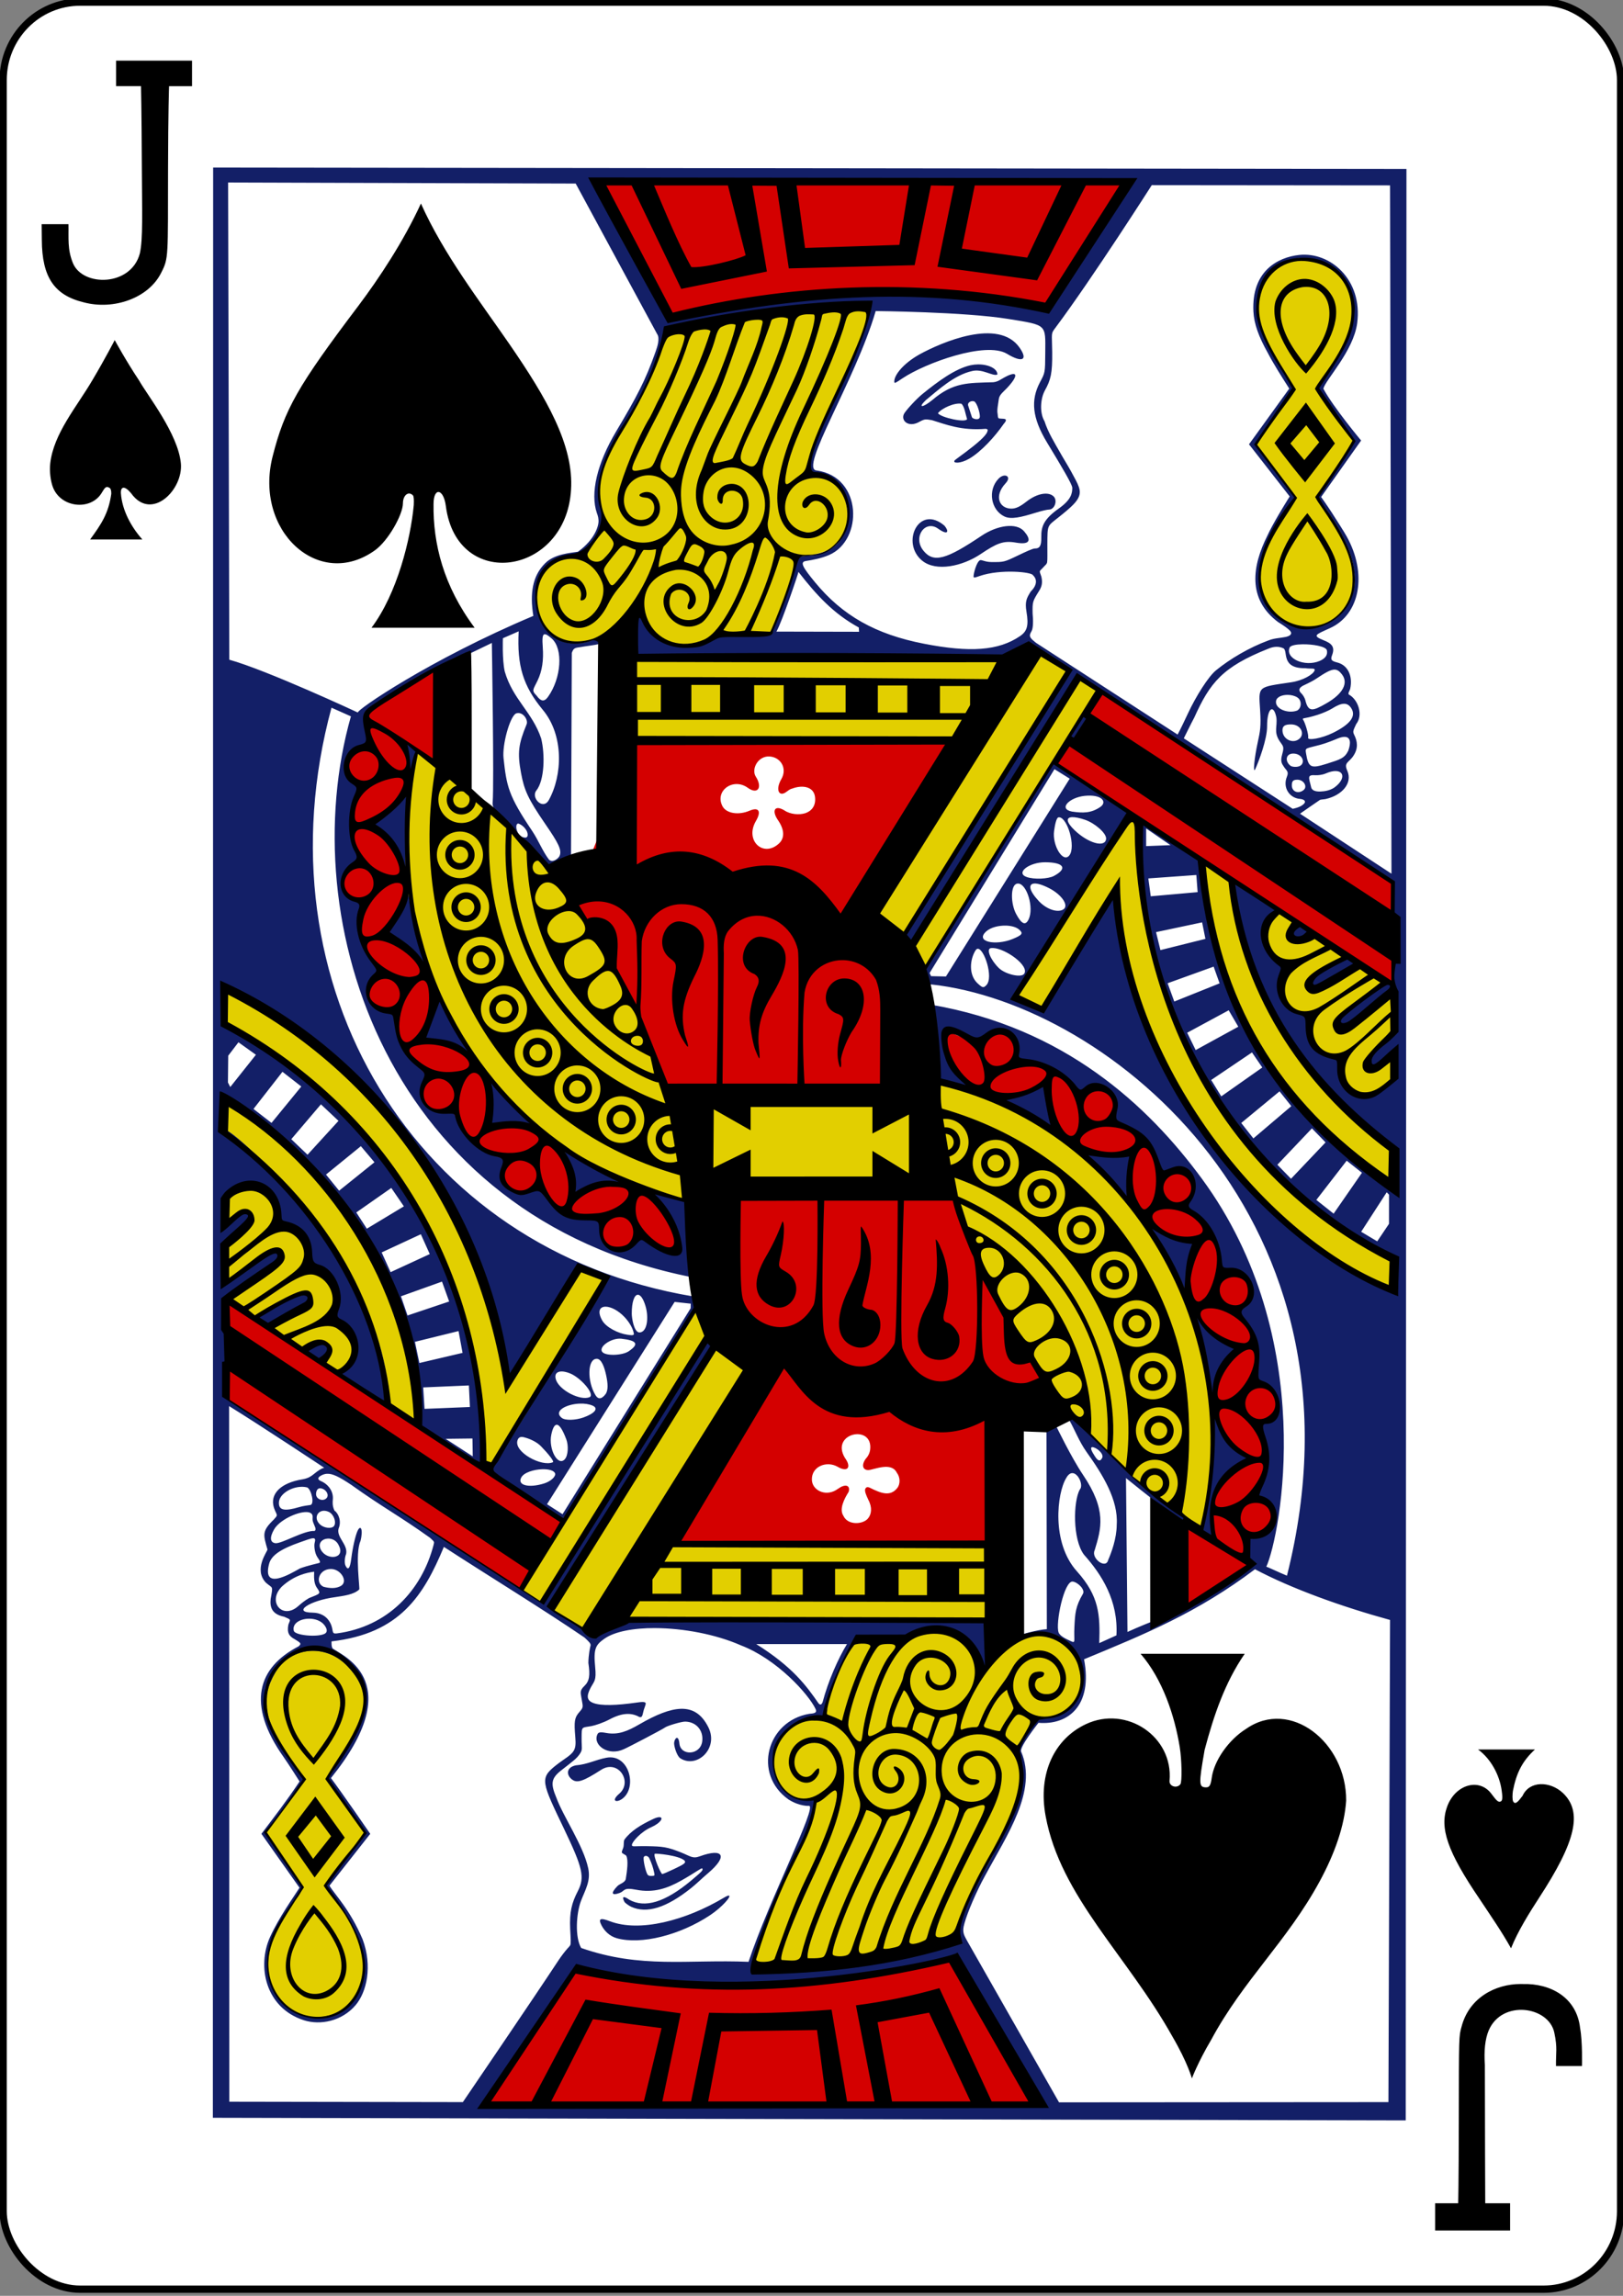 <svg viewBox="260 370 224 313" preserveAspectRatio="none" xmlns="http://www.w3.org/2000/svg" width="744.094" height="1052.362"><rect x="260" y="370" width="224" height="313" fill="#808080" stroke="none"/><title>Vectorized Playing Cards 1.0</title><rect y="589.952" x="1867.658" height="311.811" width="223.228" rx="10.63" ry="10.63" fill="#fff" stroke="#000" stroke-width=".997" transform="matrix(1,0,0,1,-289.24,-1384.066) translate(-1317.982,1164.399)"/><path d="M289.417 392.844l-.04 265.884 164.638.357.098-266.05zm52.29 1.555l74.595.273s-8.546 11.056-10.313 16.09c-1.374 1.76-1.996 1.44-4.26.982-6.064-1.586-16.28-1.556-21.356-1.648-9.58-.428-18.187 2.542-27.78 3.027-3.316-5.543-8.123-12.5-10.886-18.725zm-50.226.483l47.973.142L350.7 415.55c.408.57.02 1.748-.224 2.41-1.388 3.908-2.615 6.174-5.424 10.832-2.66 4.412-3.614 8.453-2.67 11.17.142.333.265.84.216 1.266-.156 1.354-1.293 2.922-2.842 3.995-1.052.17-3.238.303-4.503 1.555-1.085 1.073-1.974 2.642-1.834 5.51.064 1.027.194 1.68.194 1.68-14.304 5.95-24.555 12.922-24.216 13.178-.134-.062-12.573-5.787-17.75-7.204zm127.483.362l32.886.03.195 93.842-12.622-8.18c1.035-.722 1.675-1.15 2.763-1.89.193-.057.56-.063.797-.116 2.198-.49 3.73-2.134 2.968-3.838-.516-1.157.19-1.086.828-2.03.717-1.06.568-2.006.112-2.9-.226-.442-.1-.618.28-1.437 1.006-1.25.278-3.36-1.023-4.044-.136-.2.142-.51.205-.8.367-1.693-.306-3.18-1.77-3.556-.753-.195-1.004-.325-.738-.998.47-1.193-.15-1.637-1.13-2.024-1.648-.652-1.182-.757.856-1.673 4.17-1.876 5.153-7.45 2.284-12.51-.365-.643-1.34-2.152-2-3.164-.773-1.182-1.52-2.2-1.52-2.2l5.52-7.698s-3.844-4.553-5.213-7.07c.323-1.244 4.172-5.146 4.67-8.935.784-5.94-3.728-9.743-7.995-9.296-2.96.31-6.6 2.202-6.327 7.702.085 1.707.75 3.47 1.96 5.608.845 1.598 1.94 3.29 2.988 4.914l-5.555 7.595 5.615 7.11-.196.308c-.56.89-2.183 3.504-2.886 5.037-2.07 4.094-2.803 8.588 1.448 11.756.743.457 1.317.845 1.633 1.16.417.413.157.727-.513.884-.79.167-1.594.156-2.426.484-2.666.973-5.337 2.542-7.237 4.08-1.068.86-2.787 3.59-3.835 5.808-1.14 2.41-1.458 2.944-1.458 2.944L403 457.648s-.495-.39-.63-.542c-.363-.407-.233-.644.02-1.095.213-.382.22-1.507.127-2.36-.027-1.64-.015-1.646.93-3.15.33-.53.47-1.06.278-1.878-.306-.92-.335-.627.25-1.257.227-.28.502-.42.547-.724.06-.406.022-1.117.03-2.444.014-2.66-.022-2.44 1.47-3.61 1.856-1.45 2.548-2.135 2.842-2.79.423-.942 0-1.652-1.04-3.532-.477-.86-1.214-2.018-1.57-2.665-.668-1.165-1.63-2.698-2.09-4.163-.694-1.125-.588-3.075.055-4.22.805-1.438 1.03-2.307 1-5.213-.025-2.694-.22-2.443.466-3.345 5.13-6.79 13.277-19.415 13.277-19.415zm20.9 9.932c.11 0 .222.005.333.01 1.615.077 3.22.596 4.71 2.04 2.025 2.03 1.887 4.958 1.22 8.004-.305.886-.534 1.786-1.158 2.71-.347.515-.63.992-.63 1.057 0 .064-.5.868-1.11 1.79-.597.9-1.282 2.156-1.282 2.156s.955 1.712 2.646 3.854c1.276 1.896 2.104 3.55 2.2 3.452 0 0-.323.82-.767 1.403-1.342 1.762-3.814 5.44-3.912 5.824-.024.092-.28.187-.274.28.017.34.507.745 1.246 1.76 4.46 6.122 5.09 11.29 1.74 14.327-1.666 1.51-3.31 1.984-5.075 1.795-3.232-.348-6.216-3.107-5.868-7.13.158-1.85.062-2.4 1.15-4.55.49-1.208 1.603-3.28 2.342-4.327.646-.75 1.335-1.82 1.335-1.82s-1.588-2.442-4.505-5.877c-.526-.628-.85-1.477-.85-1.477l4.997-7.404s-.58-1.437-1.555-2.89c-1.998-2.98-3.287-6.15-3.275-7.934.03-4.444 2.936-7.048 6.34-7.055zm12.446 105.77c-2.953 1.57-5.826 6.93-.21 3.192l.14 3.08c-2.92 4.146-8.63 1.107-7.18-3.185-3.942.51-4.557-3.492-4.357-5.396-5.186-1.13-3.394-6.623-3.394-6.623-2.998-2.505-3.523-5.128-1.096-7.894-2.454-1.526-3.146-2.504-5.843-3.612 2.07 18.392 11.995 27.944 22.442 36.457 0 0 .232 5.923-.963 4.83-14.918-11.144-24.508-23.89-26.158-44.506-.126.325-7.072-5.376-8.22-5.073-2.408 33.384 24.17 55.327 35.222 59.653 0 0 .156 4.65-.033 4.667-16.75-7.306-35.376-28.75-38.964-54.266l-9.883 15.307-3.702-1.584 15.982-25.18-10.807-6.772-17.595 27.88s-.467 2.324.807 2.288c24.698 2.643 61.43 32.316 49.122 80.61-1.07-.422-2.768-1.25-2.852-1.213 1.93-4.162 7.315-31.123-8.886-52.902-7.422-9.978-18.934-20.597-37.405-23.732 1.527 3.15.86 10.295.86 10.295l4.304.87c-1.45-1.535-2.665-2.8-3.24-4.464-.807-2.593.374-4.13 3.246-2.586 1.14.64 1.428.615 2.538-.21 2.313-1.72 4.952.05 4.343 2.91-.09.42.02.688 1.12.786 2.487.248 4.993 1.48 6.616 3.414.795 1.02.975.868 1.682.254 1.736-1.507 4.612.58 4.098 2.915-.294 1.333-.132 1.653.484 1.912 3.392 1.426 4.225 2.325 5.282 5.296.385 1.09.703 1.447.903 1.385.14-.044.698-.23 1.19-.416 2.53-.96 4.014 2.102 2.22 4.503-.37.492-.097.964.556 1.32 2.107 1.15 3.54 3.897 3.79 6.778.094 1.097.21 1.098 1.305 1.052 2.804-.117 4.14 3.67 1.858 5.062-.795.485-.647 1.11-.03 1.843 1.636 1.94 2.018 3.34 1.874 5.55-.192 2.943-.005 2.885.934 3.243 2.726 1.038 2.217 5.392-.455 5.377 1.925 4.483-.61 9.95-.527 10.05 5.135 2.89.498 5.96-.993 5.42 0 0-.76 2.014.103 3.05-4.504 5.96-10.4 6.95-16.93 9.91l-.205-20.98c2.716 2.186 5.407 4.226 8.098 6.26 0 0 .683-.206.062-.78-1.197-1.106-4.207-3.052-5.05-3.827-1.817-1.38-8.478-7.75-9.662-9.258-.53-1.005-1.332-.423-1.31-.363.796 1.375 1.39 2.98 2.42 4.41 2.23 3.087 4.39 6.52 4.166 9.914-.005 1.9-.76 3.863-1.183 4.817-.313 1.304-2.392-.222-1.868-1.32.924-3.01 1.69-5.474-1.614-10.308-1.61-2.358-3.696-6.636-3.696-6.636l-1.335.323.048 27.37c-1.12.045-3.96.78-3.374.8 8.85-1.767 11.556 10.895 3.012 11.307-1.623.058-3.3 2.852-3.472 4.367.073 3.676.612 7.554-2.078 11.086-.708.928-1.033 2.402-1.687 3.56-3.286 5.816-4.752 9.15-4.417 10.65.086.387.166.896.166.896-10.463 2.614-18.308 3.285-28.848 3.53-.103-.164 3.538-10.407 6.196-15.658 1.964-3.88 2.976-6.534 2.425-7.335-8.358.42-6.755-11.835 1.242-11.404 0 0 2.006-7.06 4.25-10.246 2.126-1.183 6.404.428 8.802-1.16 5.65-1.732 9.35 4.95 9.35 4.95l1.52-6.357-49.967-.24s-5.148 1.93-7.78.84c-1.682-.694-3.612-2.665-3.614-2.664 0 0 19.094-30.668 21.898-35.092.228-.358-.497-1.13-.498-1.138-.106-1.005-22.228 33.48-22.138 35 0 0-.59.835-1.653.097-12.512-8.635-42.413-27.196-42.413-27.196l-.04-13.75c10.402-6.555 9.46-9.233-.165-2.09-.134.114-.205-5.163-.205-5.163 7.336-6.554 1.235-4.5-.213-2.23.033-1.634-.346-3.853.7-4.83 3.206-2.956 6.985-.243 7.174 4.126 4.182.82 3.664 4.495 4.742 5.972 4.263 2.407 2.018 6.06 3.076 7.3 4.49 2.833 1.358 7.385.408 7.282.566.38 6.147 4.123 6.626 3.986-.484-19.617-22.085-38.344-22.686-37.36l.46-4.23s26.996 17.266 26.76 44.974l8.606 5.115c-.765-28.428-13.46-47.615-35.165-59.822l-.46-5.354c18.222 8.48 35.12 25.643 39.054 53.776l10.088-15.658 3.555 1.72-16.197 25.99 10.114 6.653c7.846-10.33 14.39-22.996 18.377-29.022-.104-.55-.32-1.34-.32-1.34-38.57-6.362-60.295-42.504-49.94-80.268l2.68 1.18c-8.042 27.967 5.073 68.225 47.02 76.457-.085-2.974-.607-10.29-.607-10.29s-5.512-1.656-4.7-.992c1.35 1.154 4.383 6.13 3.1 7.898-.92.13-2.464-.387-4.15-1.624-.638-.467-.656-.368-1.37.395-1.983 2.117-4.864.904-4.89-2.005-.012-1.228-.058-1.488-1.8-1.5-2.643-.02-3.83-.473-5.414-2.593-1.124-1.503-1.02-1.51-2.343-1.056-2.533 1.207-4.555-1.325-3.76-3.412.39-.978-.026-1.29-1.18-1.482-2.243-.37-4.78-3.187-5.246-5.487-.095-.47-.33-.59-1.652-.544-2.595.09-4.03-1.483-3.008-3.687.554-1.192.71-1.673-.327-2.48-1.27-.99-1.99-1.676-2.553-2.876-.448-.95-.514-1.56-.822-3.584-.107-.704-.34-.82-1.26-.94-2.684-.35-3.742-3.094-1.77-4.874.6-.544.598-.53-.314-1.712-1.756-2.272-2.413-5.238-1.648-7.213.207-.534.004-1.188-.62-1.344-2.448-.61-2.49-3.322-.148-4.846.68-.442.714-.736.2-1.628-.9-1.564-.855-5.66.015-7.62.563-1.266.56-1.296-.313-1.853-1.86-1.188-1.328-4.455.87-4.993 1.068-.262 1.14-.4.85-1.697-.51-2.31-.6-2.912.764-3.824 3.75-2.436 13.355-7.09 13.355-7.09l3.173-1.512s.317 19.385.113 21.678c-.124.987.763 1.584 1.794 2.61 2.133 2.098 3.3 4.633 6.147 6.393 0 0 1.774-.987 2.87-1.692l.108-27.625c.225-.627.382-.696 1.11-.782.606-.117 2.127-.287 2.636-.436 1.227-.358 1.42-.853-.19-.69-.484.05-1.212.257-2.024.42-5.03 1.51-8.75-6.32-4.92-10.268.736-.658 3.482-1.804 4.73-1.883.36.002 1.433-1.32 2.166-2.54.736-1.224 1.042-2.135.62-3.363-.886-2.585-.04-6.553 2.612-10.886 2.872-4.088 5.09-8.652 6.255-13.51 10.176-1.227 18.81-3.758 28.01-3.198.36 3.11-10.058 21.44-7.884 22.514 8.196 1.963 5.4 11.682-.83 11.36-.934-.005-1.026.077-1.62 2.142-1.13 3.014-1.86 5.313-3.075 8.117-.003.722-.508.65-3.917.626-3.115-.46-5.264 1.238-7.53 1.336-2.89.132-5.355-1.253-6.358-3.55-.447-1.023-.862-.35-.875 2.08-.01 1.93-.088 3.06-.088 3.06s11.943.035 25.55.058c27.51.048 24.77.47 26.95-.62 1.275-.638 2.115-1.328 4.32.112 3.53 2.306 3.414 1.992 2.385 3.477-6.914 10.253-22.196 34.925-22.196 34.925l1.072 1.047s15.434-24.39 22.465-35.816c.32-.372 1.79.097 1.79.097l42.104 27.385c-.353 4.138.06 13.413.06 13.413-11.835 6.285-8.22 9.487-.07 1.875zm-71.452-98.537s12.214.1 18.338 1.08c5.364.86 5.088.702 5.067 4.597-.015 2.766-.02 2.704-.73 4.03-1.307 2.445-1.084 4.855.984 8.23 2.008 3.276 3.477 5.695 3.477 6.162-.002.722-.124 1.605-1.863 2.82-2.052 1.434-2.443 2.437-2.415 3.893.023 1.18-.2 1.564-.905 1.56-.282-.002-1.28.462-2.352.968-1.886.89-1.89.89-3.648.876-.882-.007-1.31-.34-1.555-.244-.474.22-.904 1.807-.89 2.27.05.162.302.064.82-.114 2.92-.998 7.26-.55 7.38-.112.59.533.59 1.356-.298 2.21-.575.905-.837 1.372-.596 2.773.328 1.902.084 2.657-.89 3.315-2.966 2.006-6.927 2.26-13.26 1.04-6.677-1.282-11.242-3.828-15.04-8.385-1.695-2.037-2.114-2.75-1.275-2.89 1.035-.16 2.18-.375 3.242-.832 4.69-2.02 4.61-10.61-1.71-11.506-2.58-.092 5.322-12.248 8.12-21.742zm6.026 5.918c-2.27 1.27-3.454 2.82-3.458 3.662-.002.344.075.282 1.16-.43 3.144-2.07 11.43-5.056 14.385-3.33 2.134 1.28 2.96.862 1.726-.86-2.897-4.04-10.71-.73-13.812.958zm8.102 1.354c-.335.002-.685.04-1.032.112-2.187.488-4.593 2.29-6.587 3.878-.983.783-2.374 2.333-2.592 2.738-.492.918.595 1.93 2.074 1.12.86-.47.935-.364 1.764-.25 1.91.576 4.086 1.467 7.453 1.184.313.072.29.146.18.44-.2.54-1.392 1.568-2.948 2.72-.804.593-1.506 1.08-1.56 1.168-.25.396.824.427 2-.24 1.667-.945 3.588-3.037 4.762-4.72.112-.16.267-.29.318-.463.115-.39-.588-.23-.963-.334-.162-.045-.13-.452-.172-.64-.11-.493.082-1.31.172-2.01.072-.567.68-1.017 1.08-1.433 1.76-1.83 1.62-2.658-.743-1.252-.398.238-.713.38-1.1.412-3.49.11-5.507-.025-8.416 2.425-1.294 1.043-2.072 1.145-.92.035 1.756-1.422 3.957-3.446 6.392-3.98 1.47-.367 2.868.76 3.51.47.005-.806-1.222-1.393-2.674-1.38zm-.506 5.055c.4.263.792 1.63.755 2.09-.043.534-.963.312-1.09.058l-.5-1.516c-.216-.513.445-.803.835-.633zm-1.778.31c.427.42.526 1.334.768 2.087-.155.544-3.59-.19-4.02-.798.514-.67 2.285-1.47 3.252-1.29zm6.025 9.79c-.258-.018-.6.108-.91.425-1.546 1.583-1.048 4.28.812 5.154.906.426 2.278.112 4.298-.51.962-.295 1.658-.43 1.838-.43.79.005 1.22-1.218.665-1.78-.64-.647-2.156-.552-3.788.71-.826.638-1.417.947-2.084.94-1.632-.022-2.426-1.703-.758-3.468.556-.588.358-1.013-.073-1.042zm-11.445 11.606c1.926 1.554 5.583.74 8.04-.888 2.198-1.453 3.11-1.883 4.872-1.58 2.16.373 2.08-.476 1.144-1.544-1.06-1.21-3.68-.836-5.873.617-4.86 3.222-6.618 3.76-8.028 2.017-1.516-1.872.288-4.276 2.072-2.964 1.462.996 1.44.247.836-.436-3.525-2.97-6.07 2.354-3.064 4.78zm-17.084 1.528c2.452 3.11 4.8 5.68 8.328 7.576l.04.587-11.405-.025c.797-1.39 3.06-8.044 3.038-8.137zm-38.613 8.104c-.242 4.688.6 7.442 3.345 10.72 2.918 3.483 2.7 8.913.824 12.268-.83 1.485-2.52-.34-1.724-1.29 1.133-1.425 1.2-4.903.665-7.076-1.202-3.593-3.928-5.352-5.032-9.15-.372-1.62-.254-4.533-.254-4.533zm3.57.396c.2-.03.517.175.988.582 1.613 1.396 1.338 5.393-.51 7.957-.565.776-1.033.554-1.574-.168-.73-.72-.478-.793.136-2.06.64-1.32.846-2.805.714-4.54-.088-1.17-.047-1.726.245-1.772zm104.605 1.37c1.424-.022 3.203.28 3.365.797.154.628-.184 1.13-.978 1.467-2.083.88-4.837-.35-4.142-1.854.173-.268.9-.398 1.755-.41zm-3.61.342c.41-.01.728.09.98.205.682.352-.39 2.756 3.007 2.71.812.12 1.412-.068 1.3.298-.168.554-1.626 1.384-3.207 1.618-4.734.7-4.528.464-4.313 3.81.14 2.184-.002 2.92-.3 4.244-.512 2.297-.716 4.515-.37 3.785.46-.975 1.64-4.057 1.633-5.81-.01-2.583.912-3.095 1.28-1.222.16 1.24-.396 1.94.436 3.203.473.71.688.7.372 1.8-.278.972-.085 1.257.254 1.75.342.497.686.612.397 1.306-.626 1.498.353 2.916 1.774 3.036.656.056.838.342.64.592-.347.432-1.04.637-1.614.763l-15.037-9.608s1.116-2.238 1.448-2.837c2.16-4.736 3.874-6.894 10.192-9.374.437-.187.81-.26 1.13-.268zm7.992 3.11c.415-.016.722.202 1.07.65.924 1.187.118 2.67-2.15 3.947-1.94 1.102-2.505 1.234-2.925-.5-.097-.313-.355-.697-.523-.85-.45-.412-.347-.754.225-1.057.272-.145 1.144-.503 1.842-.964 1.213-.802 1.927-1.208 2.46-1.228zm-6.4 3.443c.474.007.963.122 1.324.357.6.39.607 1.373 0 1.765-1.207.493-3.114-.167-2.954-1.276.082-.563.838-.858 1.63-.845zm7.735 1.212c.428-.01.75.19 1.017.602.708 1.093-.123 2.19-2.508 3.358-1.57.77-3.576 1.103-3.443.65.106-.363-.454-2.158-.704-2.444-.097-.304.028-.03 2.01-.656.716-.226 1.583-.6 1.984-.85.68-.427 1.215-.65 1.643-.66zm-112.81 2.837c-1.105 2.652-1.28 3.823-.754 6.61.436 2.322.943 3.486 3.325 6.916 1.813 2.61 2.393 3.626 1.956 4.45-.308.444-1 .86-1.43.432-.886-1.158-1.418-2.565-2.282-3.855-3.33-4.883-3.56-6.125-3.985-9.98-.195-1.763.818-5.514 1.684-6.075.97-.38 1.785.892 1.486 1.502zm76.91-1.223c-.077.01-.16.055-.243.138-.452.453-1.747 2.562-1.702 2.88.1.7.67.243 2.17-1.96.362-.53.117-1.1-.224-1.057zm28.653 1.2c1.332.04 1.804 1.234 1.208 1.858-.87.91-2.436.222-2.436-1.052 0-.54.252-.818 1.228-.807zm7.39 1.7c.763.034.864.793.46 1.894-.508 1.02-1.12 1.194-2.95 1.765-2.193.682-2.55.583-2.88-1.434-.127-.775-.065-.603 1.955-1.14.868-.23 1.88-.64 2.42-.865.41-.164.74-.23.994-.22zm-129.508.905l.538 4.073.876-3.05zm122.382 1.37c1.08.004 1.658.97 1.11 1.55-.305.323-1.082.33-1.457.142-.857-.626-.702-1.696.347-1.692zm-32.96 2.127l2.103 1.296-17.082 26.97-2.058-.045-.196-.43zm38.76.26c1.26-.018 1.37 1.17-.157 2.264-.626.4-1.328.5-1.873.523-.76.032-1.27-.165-1.33-.69-.33-1.288-.517-1.608.655-1.53.233.014.87-.023 1.383-.24.524-.224.967-.324 1.32-.33zm-5.223 1.178c.873.005 1.427.95.842 1.413-.723.572-1.623.22-1.62-.645.004-.553.155-.77.78-.768zm-122.91 1.907l-4.646 4.116c1.704 2.016 3.133 4.03 4.608 6.142zm93.97.264c2.018-.08 2.68.896 1.722 1.55-1.3.87-2.413.828-3.887.627-1.952-.362-.398-1.925 1.74-2.147.147-.015.29-.023.426-.03zm-2.14 2.935c.406-.01 1.007.104 1.784.367 1.32.447 2.963 1.83 2.885 2.597-.126 1.24-2.462.6-4.343-1.18-1.18-1.114-1.224-1.76-.328-1.785zm-1.786.02c1.144.108 2.285 3.98 1.4 5.17-.87 1.165-2.402-1.345-2.124-3.317.11-.78.307-1.81.612-1.848.036-.005.075-.01.112-.005zm-74.692.85c.644.155 1.47 1.046 1.29 1.722-.13.272-.4.193-.694.122-.53-.225-.938-.962-.836-1.575.05-.166.12-.26.24-.27zm86.673.666l3.36 2.28-3.36.132zm-13.922 4.612c2.577.014 3.122.848 1.198 1.863-.8.422-2.747.502-3.755.152-1.6-.555.32-2.027 2.558-2.015zm20.85 1.736l.177 2.338-6.47.567-.332-2.435zm-22.366 1.164c.448-.028 1.162.18 2.098.66 1.76.906 2.762 2.425 1.853 2.905-.823.435-2.29-.08-3.325-1.17-1.37-1.44-1.482-2.34-.626-2.395zm-2.2.005c1.174.07 2.192 3.292 1.417 4.885-.423.872-.96.68-1.73-.753-.746-1.388-.786-3.836.073-4.104.08-.024.16-.034.24-.03zm-84.15.91l-2.827 5.687 5.124 4.473zm109.514 4.38l.456 2.25-6.21 1.53-.607-2.45zm-27.12.44c.758.015 1.47.194 1.878.554.567.5.443.723-.895 1.267-2.382.97-5.317.383-3.613-1.066.6-.51 1.657-.77 2.63-.752zm40.345-.13c-2.372 1.59-.088 2.464 1.607 1.262-.127-.41-1.11-1.257-1.607-1.264zm-42.085 3.188c1.696.055 5.025 2.382 4.313 3.496-.387.61-2.612.09-3.497-.757-1.162-1.114-1.776-2.603-1.134-2.72.097-.016.205-.022.318-.018zm-2.142.107c.875-.163 2.275 3.918 1.217 4.964-.395.39-.505.368-1.168-.22-1.326-1.175-1.098-3.34-.304-4.548.076-.116.164-.18.255-.196zm52.13 2.15c-.23-.43-.518-.632-.835-.87-8.246 3.17-6.132 6.188.836.87zm-19.537.28l.822 2.28-6.254 2.48-.92-2.495zm-106.982 4.314l-2.117 5.575c2.303.014 4.38 1.1 6.48 2.07zm109.06 1.638l1.326 2.24-5.883 3.183-1.172-2.362zm-136.67 4.362l2.41 1.702-3.54 4.4-.322-.62.04-3.653zm139.884 1.384l1.423 2.054-5.663 3.936-1.39-2.234zm-133.81 2.64l2.602 2.006-4.113 4.963-2.488-1.903zm28.627 1.228l-.123 5.97 6.122.236zm70.764 2.69l6.96 4.008-1.05-6.116c-1.817.354-4.15 1.54-5.91 2.11zm38.222-1.252l1.624 2.02-5.232 4.396-1.678-2.103zm-132.303 1.77l2.425 2.254-4.274 4.617-2.244-2.118zm136.773 3.276l1.883 1.912-4.77 4.96-1.882-1.913zm-131.262 2.43l1.878 2.192-4.88 3.877-1.81-2.2zm28.123.514l1.37 5.85c-.1-.426 6.076-1.745 6.88-1.302zm71.893.495l5.828 6.154.655-5.927zm36.043.968l2.108 1.648-3.91 5.575-2.388-1.872zm-131.858 3.717l1.736 2.51-5.114 3.045-1.453-2.215zm137.38.592l.322.322-.005 3.98-1.623 2.386-2.217-1.305zm-32.973 4.47l5.156 9.374 1.454-6.99c-1.906-.027-4.924-1.25-6.61-2.382zm-100.33 1.25l1.23 2.705-5.405 2.465-1.232-2.69zm2.92 6.456l.988 2.714-5.746 1.907-.91-2.616zm-25.688 4.915l1.79 1.255c9.322-4.9 6.416-6.347-1.79-1.255zM348 546.523c.353-.037.76.45 1.087 1.526.495 1.624.232 3.64-.87 3.612-.743-.09-1.02-1.995-1.023-2.547-.008-1.63.354-2.545.807-2.592zm5.11.973l2.222.24-.01.625-17.683 28.076-2.143-1.36zm-9.52.65c.705.007 1.737.492 2.65 1.462.535.58 1.108 1.403 1.248 2.245-.016.278-.49.173-.95.108-1.173-.165-2.9-.978-3.45-1.98-.678-1.23-.296-1.84.502-1.834zm81.293 1l2.358 11.498c.73-2.878 2.274-4.538 3.416-6.798-3.005-1.384-4.24-3.024-5.773-4.7zm-101.597 2.326l.553 2.973-5.957 1.38-.616-2.886zm22.216 1.03c.085 0 .17 0 .25.01 2.178.245 2.486.73 1.022 1.713-.888.596-3.29.68-3.687.044-.423-.68 1.15-1.754 2.415-1.767zm-43.22 1.747l1.85 1.08c3.166-2.29-.292-2.747-1.85-1.08zm40.086 1.002c.666.008 1.066 1.196 1.3 2.288.227 1.057.306 2.012-.102 2.543-.5.65-.988.766-1.384.122-1.162-1.885-1.124-4.97.186-4.953zm-4.91 1.726c.31-.01.703.067 1.16.24 1.545.583 3.593 2.95 2.728 3.276-1.278.482-4.072-.92-4.597-2.338-.266-.714.024-1.154.708-1.178zm-12.744 1.907l.142 2.94-6.264.253-.186-2.924zm15.346 2.475c.617-.018 1.233.063 1.73.278.898.388.244 1.09-1.295 1.624-1.017.352-2.465.443-2.973.04-1.19-.938.686-1.89 2.538-1.942zm-48.442.342c4.29 2.606 13.135 8.41 13.135 8.41-.42.084-.867.413-1.282.734-.318.264-.665.508-.967.63-.475.196-.913.223-1.31.31-2.766.6-4.12 2.166-3.257 4.112.34.765.427.642-.162 1.286-1.65 1.574-1.448 2.045-.86 4.06.007.284-1.964 2.704-.22 4.527.964.842 1.01.316.66 2.226-.122 1.15.19 2.092 1.863 2.42.93.427.916.28.587 1.067-.226 1.13.097 1.6.89 2.01.72.45 1.012.573.503.968-5.568 2.852-7.28 7.813-2.03 15.122.62.86 2.178 3.293 2.178 3.293-1.77 2.627-3.46 4.79-5.266 7.138l5.255 7.35c-.852 1.335-2.842 4.047-4.064 6.723-1.836 4.02-.623 9.655 4.66 11.34 2.267.723 5.26.137 7.145-2.053 1.53-1.777 2.363-5.307.967-8.984-1.766-4.12-3.884-6.14-4.57-7.31l5.628-7.065s-3.877-5.577-5.423-7.602c10.55-12.916 1.932-16.528.28-17.634-.258-.173-.197-1-.197-1 9.477-1.085 12.714-6.293 15.502-12.884 5.653 3.64 13.748 8.537 19.42 12.367.545.507.904.82.82 1.1-.068.23-.287 1.277-.298 2.353.264 1.713.138 2.488-.553 3.144-.65.617-.52.898-.414 1.565.18 1.16.356 1.274-.162 1.858-.638.72-.852 1.056-.733 2.802.07 1.037.203 1.814-.068 2.426-.352.797-1.32 1.2-2.587 2.196-2.22 1.743-1.92 2.276 1.145 8.602 2.61 5.39 2.91 6.624 1.907 8.538-.834 1.593-1.148 2.824-1.047 5.125.026.588.076 1.222.074 1.532-.006.744.003.66-.426 1.125-.334.362-.89 1.08-1.232 1.594-3.643 5.466-13.228 19.37-13.228 19.37l-32.23-.053zm45.2 2.543c.377-.027.833.65 1.35 2.015.297.788.266 2.158-.216 2.684-.96 1.05-2.28-1.408-1.863-3.354.187-.88.434-1.324.727-1.345zm90.646-1.477c.005 4.98-.102 11.442-1.817 16.207l1.945.88c-.628-4.89.15-8.907 4.638-11.023-2.042-1.386-3.602-3.728-4.766-6.064zm-95.478 3.14c.156-.005.336.034.533.097.726.2 1.612.625 2.15 1.174.922.94 1.874 2.068 1.634 2.175-1.524.67-5.392-1.375-4.885-2.973.11-.34.306-.468.566-.475zm-6.778.21l.04 2.44-3.747-2.396zm85.544 1.173c.606.054 1.544.848 1.398 1.4-.26.597-.58.54-.998-.085-.522-.783-.734-1.27-.4-1.314zm-75.9 3.02c.91-.026 1.694.175 1.78.65-.003.447-.694 1.028-1.546 1.29-2.13.656-3.726.233-3.144-.812.365-.69 1.74-1.098 2.91-1.13zm74.174 2.766c-.9 1.614-1.012 6.775.577 8.88 2.468 2.727 4.747 6.276 4.484 11l-2.372 1.06c.13-3.884-.024-6.41-3.056-9.76-3.612-3.925-2.763-10.725-1.517-12.725 1.07-1.973 2.61.822 1.883 1.546zM305.12 570.93c.758-.045 1.685.403 3.364 1.51 4.292 3.04 6.62 4.212 10.875 7.22.622.582.59.498.484.957-1.628 6.227-6.353 11.17-13.355 12.074-.81.106-.394-.402-.882-1.378-.502-1.005-1.43-1.443-2.46-1.453-2.89-.027-.42-1.65 3.11-2.113 1.167-.18 2.573-.338 3.316-1.042.162.076-.613-4.87.18-6.61.406-1.567.023-2.324-.414-1.36-.275.604-.66 2.19-.866 3.82-.174 1.372-.464 1.56-.787.893-.148-.304-.145-1.025.088-1.594.263-1.295-1.37-2.27-1.042-3.457.438-.99-.017-2.083-.567-2.445-.3-.642-.264-1.106-.225-1.555.093-1.05-.606-2.06-1.71-2.5-.49-.246-.343-.513.166-.767.237-.118.47-.185.723-.2zm-3.512 1.775c.278-.005.554.025.817.093.568.346 1.025 2.314.39 2.39-.233.03-.963.118-1.53.285-1.92.564-2.83.488-2.792-.617.038-1.126 1.614-2.126 3.115-2.15zm2.553.2c.757.004 1.366.89.89 1.36-.49.486-1.436.13-1.432-.572.002-.38.174-.79.543-.788zm.514 3.066c.217-.007.457.04.714.158.703.325 1.108 1.533.66 1.976-.34.336-1.313.218-1.833-.225-.93-.793-.48-1.872.46-1.91zm-2.38.177c.434.01.747.15.83.45.072.26-.048.498.07.866.182.58.55 1.024.228 1.257-1.472-.088-4.53 1.76-5.413 1.672-.738-.1-.82-.777-.182-1.878.738-1.272 3.16-2.394 4.465-2.367zm.89 3.575c.32-.02.374.157.243.626-.092.333-.016 1.127.21 1.638.243.55.684.876.455 1.09-.377.11-1.64.362-2.704.76-1.372.758-5.224 3.044-4.254-.612.31-1.222 1.726-2.07 4.2-2.935.94-.33 1.528-.548 1.85-.568zm2.018.044c.596-.043 1.276.243 1.58.983.893 1.778-1.67 2.032-2.49.552-.484-.877.145-1.48.91-1.536zm.49 4.142c1.33.007 2.365 1.66 1.398 2.284-.717.43-1.605.35-2.425.147-1.234-.543-.665-2.44 1.026-2.432zm127.516.034c5.067 2.653 11.958 5.1 18.64 6.915l-.224 65.734-45.464.03-12.51-21.717s-.414-.706-.547-1.017c-.252-.592-.162-1.074.01-1.687.414-1.483 1.67-4.386 2.827-6.447 3.02-5.546 7.312-11.63 4.988-16.96-.266-.608 2.4-3.913 2.4-3.913 4.107.336 7.503-2.342 6.287-8.663 8.573-3.505 15.636-6.354 23.593-12.275zm-129.878.323c.116-.004-.234 1.438.493 2.323.454.697.38.674-1.16 1.28-.574.313-1.15.787-1.475 1.077-2.204 1.966-4.384-.605-2.255-2.67 1.72-1.545 3.516-1.883 4.367-1.99.013-.014.022-.02.03-.02zm104.75 1.36c.74.13 1.697 1.114 1.39 1.65-1.042 1.746-1.09 2.685-1.183 4.492-.104 2.016.24 2.314-.528 1.965-.502-.234-1.44-.636-1.65-1.15-.483-1.18.756-7.174 1.97-6.958zm-105.47 5.06c.82-.013 1.678.254 2.162.876.403.52.445.963.044 1.175-.954.504-4.11.242-4.27-.406-.244-1 .868-1.623 2.065-1.644zm47.817 1.282c3.856.016 8.355.836 11.84 2.357 4.943 1.865 9.3 6.618 10.283 8.65.3.62-.313.62-.84.676-5.89.973-7.85 8.22-2.882 11.682 1.56.974 2.817.87 2.817.87 1.26-.107-5.6 13.06-8.333 21.263-8.45-.346-14.838.956-23.1-1.887-.89-1.475-.678-4.733-.03-6.416.593-1.528 1.375-2.707.997-4.465-.658-3.062-3.448-7.05-4.382-9.58-.82-1.93-.767-2.65.66-3.755 1.682-1.303 2.096-1.577 2.558-2.235.43-.614.246-.755.254-2.137.01-1.677-.03-1.417 1.354-1.663.484-.086 1.624-.45 2.494-.91 1.807-.952 3.067-.918 4.128-.327.46.124.417-.354.61-.988.085-.276.28-.728.265-.865-.032-.284-.642-.202-1.314-.108-2.696.376-4.82.46-5.913.053-.947-.353-.95-.99-.396-2.05.494-.943.842-.928.64-2.894-.252-2.47.09-2.99 1.243-3.8 1.437-1.012 4.047-1.485 7.047-1.473zm13.937 2.176h12.533c-1.23 1.985-2.598 5.045-3.374 7.947-.113.226-.247.448-.538.156-1.69-2.42-3.615-5.01-8.62-8.103zm-10.392 8.827c-1.498.043-3.372.763-5.726 2.113-1.6.917-2.908 1.486-4.607 1.173-.972-.18-1.097-.04-1.223.274-.572 1.418 1.55 2.94 3.692 1.94.62-.26 5.398-2.736 5.662-2.947.286-.23 2.265-.814 2.787-.807 1.58.02 2.554 1.262 2.36 2.694-.257 1.914-2.97 2.01-3.148.308-.137-1.31-.684-.728-.734-.083-.003.55.412 1.805.866 2.088 2.293 1.432 5.316-1.355 3.868-4.225-.886-1.756-2.102-2.576-3.8-2.528zm-10.285 6.67c-1.555.297-2.567.903-4.244 1.042-1.383.305-1.28 1.407-.415 1.98.664.44 1.5.175 3.922-1.364 2.377-1.51 4.415 1.637 2.513 3.25-1.197 1.014-.375 1.28.445.67 2.105-1.572.897-6.17-2.22-5.577zm7.36 8.103c-.18-.013-.47.053-.855.23-1.782.816-3.152 1.676-4.005 2.822-.146.25-.066.67-.137.997-.055.26-.26.587-.225.763.032.153.535.317.61.46.31.583.112 2.066-.067 3.14-.086.513-.85.672-1.154.982-1.004 1.02-.752 1.332.318.934.747-.277.43-.792 2.28-.434 2.393.464 4.29-.186 6.175-1.232 2.092-1.162 2.85-1.807 2.934-1.668.14.23.03.35-1.46 1.59-3.74 3.107-6.52 3.83-8.618 2.665-.628-.426-1.13-.6-.655.314.06.1.57.495.924.655 2.156.97 4.857.15 8.295-2.568.755-.597 1.42-1.265 2.293-1.996 2.853-2.387 2.103-3.48-1.12-2.318-1.015.367-1.3-.03-2.674-.562-1.845-.717-2.45-.784-4.573-.82-1.846-.034-2.123.14-2.12-.173 0-.395 1.243-1.792 2.64-2.4 1.362-.594 1.744-1.34 1.198-1.38zm3.4 5.893c.344.348-.15.57-1.482 1.203-.755.357-1.45.65-1.546.65-.12.214-1.376-2.62-1.032-2.76.147-.058 3.224.203 4.058.906zm-4.837-.298c.31.642.544 1.315.665 1.936.028.19.164.467-.137.465-.237.033-.627.053-.768-.168-.3-.473-.635-2.083-.523-2.396.232-.313.64-.094.763.162zm10.964 5.095c-.112.002-.32.084-.65.28-5.303 3.13-11.663 4.762-15.752 3.217-1.38-.522-1.63-.338-1.13.606.35.655 1.04 1.423 2.09 1.712 3.34.92 8.72-.42 12.86-3.135 1.685-1.105 3.065-2.683 2.582-2.68zm31.21 8.392s9.37 19.317 11.193 20.225l-76.248-.136 12.845-18.363c.114 1.022 30.988 5.262 52.208-1.725z" fill="#131f67"/><path d="M327.21 656.72l12.313-18.184c18.212 3.46 34.596 1.632 52.544-1.57l11.953 20.16zm96.557-67.77l-.08-10.795 3.762 1.4c-1.306-5.023 1.99-10.27 4.99-10.478-9.59-7.235-1.623-14.973-1.788-15.14-10.49-5.413-5.226-13.724-5.954-14.47-12.78-3.313-7.79-13.458-8.756-12.41-7.44 2.236-11.537-4-11.663-9.068-6.44 3.648-16.386-1.523-13.27-7.332 0 0 3.41 1.62 4.014 1.292 5.256-3.822 4.844 1.664 5.937 2.855 3.92-.568 6.235 2.433 7.212 3.89 5.783.006 5.545-1.38 5.596 4.228 4.356 1.106 4.183 3.462 6.707 6.68 5.493.06 4.568 1.85 3.325 4.89 3.96 3.15 4.28 5.618 4.933 8.485 4.32 1.565 5.094 2.202 2.275 5.844 3.812 5.715 1.977 9.024 2.557 9.336 4.752 3.43 2.377 4.67.302 5.987.72 4.557 1.298 5.227-.378 9.866 5.462 3.878-.868 5.627-1.19 5.546l-.016 3.842zM291.48 560.804l-.11-13.378 46.314 29.928-5.852 9.186zm61.527 19.688l10.946-22.92-3.933-25 31.375.686c3.527 8.018 5.655 14.836 14.693 28.11l-9.55 2.974.333 16.068zm26.833-6.027c-.32-.663-.498-1.116-.44-1.412.12-.38.41-.363.784-.158 1.334.647 2.667 1.206 3.65-.02.492-.64.364-1.555-.054-2.083-.753-1.532-3.12-.424-3.915-.37-.74.018-1.023-.604-.416-1.49.36-.384.588-.81.647-1.31.415-3.503-5.556-2.257-3.484 1.14.94 1.26.392 2.016-.99 1.22-1.524-.875-3.64-.06-3.57 1.783.052 1.395 1.805 2.257 3.28 1.415.34-.194.605-.405.846-.51.684-.298 1.176-.052.95.72-.614.964-1.334 2.35-.73 3.26.6 1.33 2.678 1.205 3.39.38.49-.57.63-1.497.05-2.565zm72.377-70.257l-46.404-30.076 1.604-2.542c2.078-1.16 2.934-2.603 2.863-4.614l1.26-2.778 40.725 26.133zm-72.552-10.167l4.752 24.28-32.396.462c-1.778-8.153-12.905-26.606-12.876-26.283l8.638-21.23 42.99-.05zm-12.157-9.042c.82-.75.765-1.9-.14-3.19-.876-1.252-.486-2.154.918-1.307.78.523 2.013.632 2.848.366 1.06-.36 1.498-1.206 1.342-2.274-.19-1.29-1.62-1.645-3.15-1.08-.442.092-.71.453-1.093.625-.824.363-1.152-.63-.398-1.914.837-1.424-.03-2.95-1.57-3.086-1.642-.144-2.62 1.725-1.95 2.75.96 1.472.265 2.497-1.115 1.512-1.985-1.417-4.576.38-3.503 2.485.52 1.022 2.226 1.29 3.754.642 1.278-.54 1.658.082.884 1.39-1.59 2.69 1.022 5.053 3.174 3.08zm-47.004-23.84l-.342 12.938c-4.846-2.964-4.126-3-4.305-2.956 1.426 3.89-.24 8.695-4.35 11.056 7.41 6.95 3.406 11.836 2.19 15.136 9.464 5.496 4.662 14.99 4.7 14.5 9.332.052 9.144 8.21 9.413 11.616 11.54-.725 9.992 8.495 11.513 9.288 5.593-2.504 12.127-1.645 13.86 5.873 1.12 4.264-2.993.154-4.784.333-6.38 3.972-5.152-2.09-5.51-2.933-5.283.5-5.994-2.018-8.308-3.804-5.705 1.098-5.235-.78-4.9-4.244-4.475-.907-5.448-3.7-7.23-6.434-6.18.2-3.66-4.165-3.637-5.023-.75-.67-4.298-4.163-4.473-8.16-6.343-1.793-2.36-4.994-2.13-6.092-2.4-2.99-3.03-5.195-2.228-8.962-5.632-2.632-.928-5.093-.53-6.59-1.836-4.908-.498-6.377.227-9.032-3.623-4.248-1.458-4.013 1.194-6.59.336-.465-.59-2.6-.54-3.854zm32.538-47.955l-10.155-18.18h72.538s-7.894 10.94-10.955 16.445c-18.09-2.856-35.018-1.5-51.428 1.735z" fill="#d40000"/><path d="M302.41 644.912c-6.363-1.445-7.443-9.442-1.47-16.093.482-.538.81-1.37.81-1.37s-1.062-1.75-3.85-5.61c-.518-.717-1.273-1.867-1.273-1.867 1.526-2.202 3.13-4.026 4.837-6.413.23-.322.653-.683.594-.98-.085-.423-.705-.845-1.446-1.937-4.308-6.346-4.783-8.862-2.596-12.636 2.055-3.548 6.966-3.958 9.955-.83 3.23 3.38 3.082 6.45-1.114 12.7-.92 1.373-1.586 2.612-1.586 2.612s-.038.434 1.48 2.395c2.107 2.72 3.654 5.056 3.654 5.056s-.96 1.224-1.867 2.29c-2.43 2.858-3.526 4.828-3.526 4.828s.167.57.53.98c6.667 7.555 6.14 16.23-1.397 16.968-.388.038-1.33-.02-1.734-.094zm53.62-96.394c-.175-.286-23.99 38.254-23.99 38.254l2.72 1.744 22.78-35.627c.344.26.68.57.61 1.004 0 0-18.764 30.578-21.89 35.465-.083.13 4.653 2.937 4.812 2.944 6.978-3.44 36.083-.46 55.41-1.645.075.058-.298 6.788-.298 6.788s-4.407-5.097-5.297-5.128c-4.394-.153-9.015 1.718-12.325 1.508-2.114.647-4.528 8.352-5.002 10.283-3.846-.446-7.56 3.58-6.673 7.327 1.258 4.164 3.418 3.85 5.755 3.92-.217 4.713-8.54 17.14-8.575 23.26 8.802-.695 18.326-.855 27.406-3.593 0 0 3.41-9.808 7.713-16.272 1.42-2.473 2.1-6.186 1.525-8.525-.364-2.563.74-3.21 1.727-5.004.6-1.12 2.82-1.075 3.102-1.157 5.775-1.672 3.71-9.14 1.254-10.47-3.066-1.656-7.4.912-9.064-2.45-1.763-3.555-1.192-10.908-1.192-10.908l-43.604.208s12.32-23.412 12.008-23.583c-3.37-1.85-8.87-8.278-8.912-8.345zm-29.165 21.31c.204-2.368.583-40.842-35.77-59.968l.192-5.058c.223-.26 33.07 14.827 38.704 54.016l10.137-15.885 3.73 1.463c-5.51 8.28-16.468 28.373-16.992 25.432zm-22.075-13.86c1.497-4.442-.96-2.086-3.2-2.268-1.53-.833-3.033-1.91-4.455-2.844 10.624-5.63 4.297-5.358-1.893-1.405-1.604-.87-3.634-2.775-3.762-2.614 11.99-7.712 7.492-7.867-.18-2.284.264-5.237.078-3.27.18-5.032 6.54-7.007.45-3.2 0-3.116-1.61-6.992 6.09-5.528 6.797-.242 1.355 1.008 4.02 2.255 4.804 6.59 3.7 2.356 3.31 4.307 3.14 7.128 1.446 1.43 5.18 4.444.825 7.23zM291 524.064l.246-3.867c.5-1.577 28.538 18.426 26.517 44.13.33-.18-3.103-1.795-4.088-2.678.015-18.915-22.242-38.525-22.675-37.586zm160.806 21.698c-18.707-8.574-36.47-29.12-37.404-55.844l-10.566 17.698-3.75-1.588c.35.29 8.356-14.57 16.6-24.843 2.324 33.718 15.547 49.398 35.578 60.787zm-97.97-12.33c-18.126-2.25-44.336-26.93-36.503-60.385 1.11-3.397 18.593 15.426 18.594 15.425.11-.854 15.727 24.305 15.29 29.22 13.18 3.755 38.907.195 38.907.195 21.39 4.778 43.758 27.857 35.683 60.657 0 0-5.686-3.734-10.438-8.08-14.44-13.955-19.02-25.423-24.135-38.073-18.485-1.673-35.814 1.643-37.4 1.043zm98.145-27.862c.317 1.667.112 5.118.174 5.112-4.818 5.246-5.317 5.34.72 3.655-.747 5.03-4.466 5.857-6.675 4.145-.816-.63-.823-4.098-.823-4.098-3.663-.917-4.92-2.02-4.4-5.96-4.22-.503-4.053-2.556-3.707-6.843-3.84-2.16-2.884-5.6-.612-7.07l1.9 1.31c-.61.545-.312 3.96 3.055 1.42 0 0 2.692 2.236 3.986 3.103-9.74 6.264-3.837 4.887 2.163.772 1.126.768 2.663 2.024 3.463 2.566-7.904 5.67-10.498 10.41.755 1.89zm.474 21.297l-.322 4.515c-19.232-11.767-24.438-27.285-25.868-43.813 0 0 2.582 1.9 3.762 2.69 1.716 21.32 21.24 35.718 22.428 36.607zm-105.363-55.95l46.12.294-12.23 23.395 6.455 7.628s16.022-24.97 24.077-38.05l-2.787-1.665-22.993 36.14-.913-1.014 22.667-36.11c-1.36-.89-3.932-2.32-3.932-2.32s-39.277.632-56.348.563c.554-2.357.673-6.533.673-6.533 2.517 3.615 5.215 6.843 11.085 3.29 0 0 6.942.235 7.197-.096.85-1.374 2.355-5.694 4.11-10.574 6.697-.448 6.03-3.686 6.79-4.748-.51-9.52-5.85-4.393-5.39-7.853 1.51-6.166 9.22-20.125 8.246-21.35-1.99-1.32-21.716 2.565-27.456 3.272-.532-.204-3.334 8.958-6.29 12.875-3.216 4.26-4.362 8.83-2.72 13.14-1.702 4.738-4.962 4.252-7.582 5.594-2.97 3.218-2.152 8.146.68 10.052 1.972 1.327 4.998 1.258 8.083-1.247zm91.648-33.09l-5.396-7.25 5.23-7.623c-2.063-3.274-5.468-8.285-4.858-12.256 1.333-7.875 11.955-6.72 12.88.813.502 3.498-2.046 7.786-4.634 11.435 1.708 3.115 2.443 3.623 4.927 7.194-1.476 2.604-5.07 7.702-5.07 7.702 2.242 3.77 5.36 7.926 5.133 11.76-.237 3.295-3.825 6.632-7.175 5.93-10.415-2.18-4.598-13.32-1.037-17.706z" fill="#e2cf00"/><path d="M276.018 378.267v3.48h3.443s.082 3.358.113 10.486c.03 6.917.172 10.35-.274 12.318-1.212 4.544-7.91 4.566-9.243 1.302-.776-1.9-.566-3.376-.607-5.286h-3.7s.018.962.023 2.137c.02 5.11 1.745 7.548 5.775 8.514 4.145 1.098 8.985-.576 10.71-4.054 1.028-1.982.91-2.113.934-14.094.016-7.997.142-11.322.142-11.322h3.168v-3.48zm65.147 15.927c2.86 5.373 10.983 19.87 10.983 19.87 19.317-4.008 35.562-5.027 52.633-1.287l12.197-18.495zm2.518 1.09h3.492l6.85 14.1 11.82-2.363-2.014-11.706 3.346.02 1.692 11.257 17.365-.44 2.25-10.866 3.202.04-2.298 11.042 13.75 1.853 6.73-12.936h4.62l-10.23 15.972c-18.198-3.547-36.278-2.356-51.41 1.37zm6.587 0h10.196l2.445 9.517c-1.25.654-5.926 1.772-7.49 1.614-1.87-3.272-3.8-8.004-5.15-11.13zm19.664 0h15.516l-1.325 8.103-13.013.416zm24.597 0h11.958l-4.72 9.84-9.017-1.228zm-76.437 2.465c-2.4 5.162-5.78 10.2-8.612 13.92-8.395 10.978-10.198 14.102-11.857 20.565-2.598 10.116 6.356 18.29 14.122 12.792 1.83-1.295 3.856-4.865 3.864-6.406.005-1.107.763-1.706 1.378-1.084.124.125.155.62.117 1.33-.43 4.584-2.27 12.037-5.83 16.714h14.227c-4.306-5.71-5.746-11.464-5.668-16.876.01-2.326 1.387-2.097 1.697.284 1.518 11.676 16.575 9.483 17.278-2.196.413-6.107-3.442-12.613-8.465-19.825-4.098-5.883-9.084-12.235-12.25-19.218zm121.96 7.383c-.698-.004-1.343.057-1.936.18-3.1.65-4.727 3.034-4.753 6.926-.012 1.782 1.302 4.935 3.3 7.916.975 1.453 1.624 2.792 1.624 2.792l-5.203 7.648 5.536 7.233s-.86 1.01-1.373 1.735c-2.54 3.59-3.713 6.948-3.55 9.702.175 2.974 1.91 5.244 5.16 6.333 1.782.597 4.324-.133 6.033-1.682 1.38-1.25 2.074-2.875 2.103-4.783.042-2.725-1.274-6.027-3.897-9.63-.713-.977-1.062-1.745-1.062-1.745s3.672-5.227 5.057-7.618l-5.017-7.21c3.99-5.993 4.794-7.322 4.905-11.006-.18-3.65-2.83-6.77-6.924-6.793zm-.498.44c.172-.003.346.002.518.015 4.556.35 6.962 3.737 6.358 8.083-.618 4.146-4.354 8.008-4.953 9.342 1.797 2.92 5.183 7.07 5.183 7.07-1.437 2.614-5.15 7.678-5.15 7.678s.215.42.45.754c3.877 5.492 4.943 8.087 4.676 11.38-.21 2.596-2.26 4.913-4.817 5.383-4.05.745-7.373-2.13-7.78-6.01-.25-3.397 1.94-6.7 3.642-9.277.72-1.08 1.34-2.112 1.34-2.112l-5.516-7.243s.395-.622.65-.992c.97-1.408 2.225-3.15 2.866-3.986 1.16-1.51 1.848-2.552 1.848-2.552s-.822-1.324-1.584-2.53c-3.025-4.777-3.87-7.226-3.404-9.867.573-3.248 3.09-5.092 5.673-5.135zm.41 2.45c-1.683.045-3.29 1.287-3.93 3.08-.926 3.367 2.616 8.462 4.23 9.83 3.02-3.473 4.944-7.37 3.828-10.098-.734-1.65-2.444-2.856-4.127-2.812zm.416 1.09c3.052.064 4.194 3.686 1.84 7.806-.813 1.405-2.01 2.874-2.01 2.874s-1.118-1.393-1.79-2.445c-2.726-4.27-2.023-7.602 1.326-8.197.22-.028.432-.043.635-.04zm-60.71 1.884c-7.986.042-18.656 1.372-28.035 3.5-.815 5.032-3.34 10.077-6.094 14.085-2.65 4.332-3.61 8.105-2.722 10.69.83 2.42-1.437 6.032-3.927 6.26-3.094.28-5.064 2.436-5.026 5.505-.088 4.917 3.305 7.932 7.912 6.26.463-.058.773.244.773.244l-.27 28.144c-2.593.407-4.324.97-6.53 2.142l-.928-.998c-.51-.548-1.157-1.25-1.437-1.564-.28-.314-.79-.752-1.13-.97-.34-.216-.8-.684-1.022-1.04-.543-.87-2.85-3.087-4.108-3.947-.214-.146-.758-.607-1.208-1.022l-.82-.753.004-9.345c.003-5.14-.05-9.4-.117-9.467-.067-.068-1.12.38-2.342.997-4.197 1.838-8.208 4.37-11.286 6.426-1.363.913-1.5 1.42-.988 3.73.288 1.298.217 1.437-.85 1.698-2.2.54-2.886 4.04-1.027 5.23.87.556.874.585.312 1.852-.87 1.96-.837 5.708.063 7.272.514.893.48 1.18-.2 1.623-2.342 1.524-2.183 4.785.264 5.394.624.157.788.425.58.96-.764 1.974-.067 4.975 1.688 7.247.912 1.18.91 1.168.308 1.71-1.97 1.782-.903 4.972 1.78 5.322.92.12.925.12 1.032.825.307 2.025.447 2.59.895 3.54.564 1.2 1.242 2.01 2.513 3 1.037.805 1.038.817.484 2.008-1.023 2.204.604 4.39 3.198 4.3 1.323-.047 1.324-.05 1.42.42.465 2.3 3.198 4.998 5.44 5.37 1.155.19 1.336.464.945 1.44-.63 1.575-.222 2.59 1.37 3.405 1.066.547 1.378.567 2.547.166 1.322-.454 1.336-.447 2.46 1.057 1.584 2.12 2.634 2.652 5.276 2.67 1.743.013 1.808.058 1.82 1.287.026 2.91 3.103 4.12 5.085 2.005.716-.764.714-.76 1.35-.294 2.79 2.044 5.263 2.572 5.033.66-.54-4.474-3.775-7.203-3.775-7.203l4.044 1.056c.178 4.725.346 10.42 1.33 14.36l-18.025 28.71s-1.093-.67-2.245-1.463c-1.694-1.17-3.77-2.543-5.04-3.34-.653-.408-1.484-.906-2.138-1.457-.628-.523.387-1.213.6-1.766 4.152-7.41 10.647-16.32 15.376-24.98l-4.577-1.77c-3.502 5.514-6.08 9.95-9.34 15.034-3.247-23.82-19.87-44.732-39.983-53.538l.07 6.235c21.112 10.8 36.18 33.09 35.78 59.38-.082.1-1.767-.91-4.044-2.424-1.2-.798-3.617-2.378-3.917-2.532.976-29.116-27.9-46.332-27.948-45.518 0 0-.182 3.762-.264 5.506 12.304 8.244 21.97 23.242 22.95 36.59.01.108-5.776-3.61-5.776-3.61 3.443-1.715 2.495-6.157.015-7.36-.777-.348-.822-.517-.436-1.565.795-2.15-.66-5.387-2.664-5.93-.878-.24-1.023-.47-1.066-1.703-.078-2.255-1.326-3.73-3.575-4.225-.62-.136-.626-.142-.66-.92-.19-4.368-4.462-6.147-7.668-3.192-.358.33-.733.958-.733.958l-.025 4.74c1.094-.604 2.755-2.662 3.437-2.578.754.088.388.595-1.305 2.058-1.1.95-2.167 1.952-2.167 1.952l.07 6.24c1.824-1.186 3.652-2.526 5.363-3.717 1.475-1.028 2.23-1.363 2.41-1.066.205.334-.124.77-.962 1.27-2.248 1.5-4.863 3.256-6.754 4.735l-.004 4.298.36.534.11 3.765-.338.082.004 4.744 44.408 28.367 22.598-35.65.37.378-22.6 35.498s.928.8 1.808 1.262c.897.502 2.02 1.172 2.978 1.81.453.74 1.244 1.393 2.093 1.3.777-.85 4.172-1.747 4.498-2.14 12.643-.185 48.936.062 48.936.062l.206 5.804c-1.63-5.628-6.893-6.79-11.028-4.27l-6.792.01c-.053 0-4.02 7.23-4.602 11.004-2.855-.388-6.654 2.394-6.846 5.218-.463 4.018 2.177 6.947 5.628 6.377.063.025-.54 3.98-2.493 7.07-2.59 5.455-3.926 8.507-5.507 13.16-1.07 2.924-.705 3.444-.523 3.516 10.133-.145 19.456-1.127 29.072-4.23 0 0-.18-.684-.265-1.07-.347-1.557.96-4.744 4.66-11.325 2.857-5.084 3.675-7.024 3.96-9.424.146-1.213.12-1.528-.302-3.793-.026-.21-.19-.516-.147-.744.3-1.526 2.622-4.207 2.675-4.142 0 0 .844-.155 1.18-.185 5.24-.367 6.862-7.488 2.44-10.7-2.155-1.32-3.423-1.42-5.707-.82l-.04-27.616 3.186.12 3.5-1.73c5.623 4.803 9.29 9.712 15.344 13.41l-.097.244-4.5-3.086.01 18.094c5.208-2.71 10.063-5.21 14.744-9.003l-.943-.818.04-2.587c4.4.347 4.822-5.253 1.207-5.922 0 0 .084-.45.43-1.163 1.11-2.276 1.248-4.42.44-6.788-.492-1.444-.47-1.807.113-1.804 2.672.014 2.427-4.728-.298-5.766-.94-.357-.872-.06-.68-3.003.143-2.21-.395-3.71-2.03-5.65-.617-.73-.565-1.083.23-1.568 2.28-1.393.628-5.414-2.176-5.296-1.096.045-1.094.044-1.19-1.052-.248-2.88-1.857-5.628-3.965-6.778-.654-.356-.75-.647-.382-1.14 1.795-2.4.117-5.682-2.416-4.723-.49.186-1.01.372-1.15.416-.2.06-.36-.22-.747-1.307-1.053-2.962-1.988-3.89-5.34-5.3-.66-.278-.698-.473-.4-1.825.512-2.333-2.7-4.505-4.437-2.998-.706.614-.73.61-1.525-.41-1.586-1.824-4.165-3.095-6.46-3.335-1.098-.1-1.264-.185-1.174-.607.608-2.858-2.173-4.72-4.485-3.002-1.11.825-1.398.85-2.538.21-2.397-1.345-3.447-1.396-3.697-.18-.077 1.01.146 2.208.39 2.953.584 2.007 1.34 2.752 2.994 4.165 0 0-2.745-.76-3.438-.9.068-.072-.2-9.53-2-14.885l17.55-27.933 10.055 6.63-16.078 25.435 4.68 1.902s6.25-10.382 9.52-15.472c2.143 25.28 21.687 47.45 39.39 54.026-.058.03.058-3.635.134-5.408-18.68-8.225-36.446-31.207-35.327-58.79l7.5 4.802c2.178 22.108 11.808 35.063 27.86 46.017v-6.774c-11.055-8.18-20.24-18.868-22.676-35.967 0 0 3.748 2.366 5.428 3.49 0 0-.474.27-.72.474-2.004 1.67-1.4 5.094 1.243 7.033.43.314.434.315.03 1.393-.802 2.14.434 4.725 2.523 5.267 1.198.31 1.19.296 1.213 1.667.043 2.664 1.117 3.89 3.962 4.53.39.086.402.126.396 1.32-.016 2.943 2.813 4.923 5.276 3.69.772-.385 3.2-2.415 3.2-2.415v-4.74s-1.1.9-1.894 1.64c-1.39 1.294-1.828 1.455-1.824.664.003-.573.643-1.326 1.976-2.318.69-.514 1.74-1.614 1.74-1.614v-5.52s-.62-.984-.58-2.162c.02-.64.2-1.614.2-1.614l.664.015-.01-6.39-.806-.63.034-4.236-43.91-28.412-22.87 36.373-.573-.67 22.897-36.143-6.083-3.888-3.673 1.81s-25.414-.4-50.2-.084c0 0-.06-.684-.05-2.616.013-2.43.125-2.77.572-1.746 1.003 2.297 3.493 3.682 6.382 3.55 1.63-.074 1.858-.14 3.672-1.12.675-.363.797-.374 3.976-.35 3.408.023 4.02-.102 4.025-.823 1.186-2.7 2.354-5.83 3.03-8.186.328-1.142.473-1.646.74-1.88.207-.18.37-.14.865-.17 2.18-.14 2.788-.28 4.358-1.814 3.148-3.164 1.343-9.6-3.218-9.624-1.208-.007-.382-3.22 2.17-8.436 2.642-5.395 3.012-6.222 4.378-9.84.892-2.363 1.32-4.057 1.428-5.09h-.768zm-.24 1.56c.632.53-.946 4.426-3.79 10.323-2.347 4.868-3.397 7.302-3.897 9.066l-.46 1.628c-.154.545-.356.813-.895 1.2-.383.273-.917.676-1.188.893-.77.617-.95.42-.763-.82.35-2.307 1.264-4.794 3.374-9.12 1.674-3.445 3.31-7.137 4.584-10.9.286-.88.42-1.774.894-2.1.684-.383 1.408-.307 2.142-.17zm-3.423.224c.435.303-1.63 5.64-5.203 13.048-4.46 9.246-4.696 15.722-.685 17.307 3.162 1.25 6.347-2.236 4.396-4.778-.94-1.222-2.962-1.325-3.663-.06-.383.692.148 1.49.826.52.986-1.41 2.96.218 2.484 1.887-.328 1.146-1.93 2.067-2.925 1.868-4.382-.874-3.557-7.054.987-7.394 4.348-.325 6.326 5.514 3.17 8.857-1.002 1.082-2.175 1.62-4.216 1.618-2.83-.004-5.475-2.34-5.207-4.51.374-1.982.43-3.585-.24-5.148-.216-.502-.48-1-.465-1.633.04-1.757 1.487-4.485 4.715-11.223 1.156-2.416 2.575-6.6 3.276-9.244.246-.772.124-.99.415-1.096.722-.16 1.752-.376 2.332-.02zm-3.73.094c.66.03-.863 4.89-2.783 9.033-1.46 3.17-3.45 7.245-4.93 11.012-.474.798-.79.86-1.76.342-1.07-.572-.753-1.48 1.77-6.5 1.902-3.81 3.73-8.123 5.012-12.465.116-.52.292-.972.724-1.222.66-.288 1.3-.23 1.966-.2zm-3.55.548c.352.467-1.96 7.02-5.537 14.41-.764 1.57-1.28 3.005-2.05 4.608-.368.37-1.79.56-2.503.704-.734-.098-.038-1.476 2.054-5.707 1.707-3.45 2.19-4.425 3.087-6.523.653-1.537 1.603-4.176 2.494-6.64.073-.2.14-.642.333-.744.664-.28 1.473-.394 2.123-.108zm-3.493.41c.058.16-.074.484-.122.734-.563 2.638-1.848 5.093-2.787 7.614-.113.344-1.142 2.49-2.29 4.768-1.146 2.278-2.197 4.454-2.337 4.837-.14.383-.52 1.4-.846 2.26-2.058 4.414.155 7.894 2.88 8.137 4.253.352 4.654-5.608 1.654-6.18-1.13-.19-2.374.43-2.38 1.73-.08.68.756 1.47.744.493-.045-1.776 2.436-1.694 2.742-.186.596 2.94-2.745 4.376-4.735 2.068-.82-.95-.812-2.035-.66-3.008.413-2.63 3.445-4.533 6.254-2.547 3.846 2.716 2.52 8.724-2.45 9.702-1.697.442-3.837-.124-5.177-1.502-.853-.877-1.414-2.17-1.63-3.775-.118-.893-.165-1.944-.028-2.93.402-3.084 2.653-7.588 4.626-11.403 1.524-3.165 2.72-7.346 4.11-10.71.39-.286 2.493-.55 2.434-.102zm-3.75.42c.226.07-.936 3.726-2.592 7.674-1.823 4.005-4.19 8.587-5.53 12.53-.423.966-.73.937-1.933-.182-.635-.59-.278-1.47 1.946-6.01 3.42-6.983 4.69-9.96 5.203-11.624.24-.782.434-1.74.947-2.044.657-.31 1.304-.54 1.956-.343zm-3.42.877c-.36 1.174-1.546 4.658-3.574 8.786-1.272 2.606-2.514 5.493-3.77 8.182-.7 1.66-.72 1.657-1.917 1.907-2.015.42-2.015.398-.235-3.213.53-1.073 1.547-3.044 2.265-4.377 1.322-2.456 3.366-7.24 4.107-9.624.2-.637.475-1.236.797-1.563.208-.11 1.794-.584 2.328-.098zm-4.405.44c.36-.014.683.05.835.248.09.82-2.125 6.064-3.486 8.495-.417.745-.83 1.71-1.297 2.572-1.735 2.76-3.82 8.063-4.357 10.264-.854 3.496 3.143 6.14 5.216 3.597 1.315-1.54-.054-4.307-1.95-3.534-.662.27-.39.565.513.64 1.492.127 1.605 2.428.024 2.933-1.76.54-3.055-.986-3.048-2.548.013-3.2 3.516-4.378 5.708-2.63 2.187 1.823 2.536 6.152-.777 7.83-3.23 1.636-7.206-.582-8.005-4.46-.61-2.96.05-5.672 2.9-10.235 1.637-2.627 4.18-7.16 5.48-11.14.257-.674.482-1.233.715-1.516.218-.25.926-.496 1.526-.518zm-77.828.8s-1.288 2.47-3.066 5.434c-2.17 3.664-5.364 7.282-5.834 11.38-.126 1.166.067 2.337.303 3.056.992 3.014 5.31 3.47 6.817.93.453-.764.605-.906 1.047-.666.188.102.267.4.258.816-.375 2.706-1.418 4.192-2.915 6.226h7.203c-1.516-1.67-2.803-3.973-2.958-6.304-.047-.955.536-1.035 1.408.01 2.81 3.883 7.227-.48 6.866-4.103-.402-4.033-4.618-9.25-5.78-11.297-1.757-2.6-3.35-5.482-3.35-5.482zm164.408 8.515l-4.338 5.516c1.25 1.81 4.225 5.365 4.225 5.365l4.113-5.31zm.04 3.085l1.793 2.328-2.053 2.426-1.927-2.265zm.16 11.99s-5.244 5.748-4.04 10.01c1.077 3.8 6.79 4.723 8.182-.835.098-.443.02-1.04-.04-1.785-.118-2.264-4.102-7.39-4.102-7.39zm0 1.136s1.506 2.183 2.567 4.117c1.19 1.84 1.5 6.982-2.718 6.822-2.288.236-4.47-2.78-2.652-6.465.495-1.123 2.802-4.474 2.802-4.474zm-86.556.924c.292-.046.584.584.768 1.04.25.624-.464 2.415-1.218 3.307-.143.15-1.107.233-2.538.964-.004-.67.406-2.14.675-2.792.977-.964 1.805-2.113 2.192-2.455.04-.036.08-.057.122-.063zm-10.45.323c.644.73 1.277 1.362 1.252 1.814-.038.66-.816 1.478-1.404 2.06-.738.728-2.21.294-2.205-.652.002-.35 2.104-3.224 2.357-3.222zm22.196.948c.623.335 1.254 1.472 1.335 1.987-.913 4.914-4.29 10.92-4.176 10.694 0 0-2.07.37-2.95-.077 2.275-3.158 3.798-7.175 4.832-10.465.443-1.42.645-2.133.958-2.137zm-1.917.69c.348-.02.483.262.19 1.023-1.336 5.434-4.34 11.146-6.703 12.186-3.103 1.365-6.187.23-7.512-2.104-1.434-2.527-1.18-6.515 3.6-7.39 2.81-.287 5.69 1.93 4.19 5.493-1.67 2.643-6.156 1.17-4.84-2.24.993-1.25 3.075-.166 2.395 1.246-.345.717-.01 1.157.5.66 1.635-1.593-1.056-4.326-2.87-2.958-2.962 2.23.694 7.136 4.14 5.032 1.05-.64 2.95-4.24 3.663-6.86.307-1.13.584-2.2 1.31-2.886.692-.652 1.49-1.177 1.937-1.203zm-7.848.216c.17.006.368.09.64.225.346.17.75.48.704.88-.055.464-.32 1.47-.85 1.957-.322-.11-1.207-.463-1.81-.626-.38-.1.125-.917.356-1.368.374-.727.58-1.032.885-1.06.024-.003.05-.007.075-.006zm-9.766.186c.445-.01 1.15.486 1.618.552.09.675-.77 2.12-2.167 3.824-1.145 1.4-1.14 1.402-1.9-.136-.497-1.002-.51-.974.904-2.734.76-.946 1.126-1.38 1.457-1.496.028-.006.06-.01.09-.01zm4.434.494c.02.36-.163 1.156-.318 1.618-1.584 4.735-5.287 9.425-8.342 10.578-3.987 1.303-7.64-.797-7.732-5.64.102-5.703 6.893-7.284 8.945-2.082.926 2.35-1.598 5.88-3.78 5.29-2.203-.593-3.122-4.03-1.306-4.88 1.19-.556 2.422.378 2.162 1.64-.09.437-.065.497.19.45 1.133-.212.535-2.486-.8-3.052-2.526-1.072-4.434 2.33-2.73 4.865 2.04 3.036 5.248 2.454 7.096-1.29.314-.638.913-1.553 1.325-2.03 1.12-1.295 1.476-1.804 2.465-3.516.545-.943.837-1.54 1.115-1.85.443-.03.746.094 1.71-.1zm8.944.25c.48.003.847.314.837.977-.01.555-.803 2.893-1.174 3.453-.14.214-.473.966-.522.802-.466-1.556-1.3-2.037-1.418-2.446-.14-.478.282-.938.47-1.37.398-.915 1.193-1.422 1.808-1.417zm8.43.737c.58-.004 1.397.26 1.566.69.528.926-3.043 9.55-3.174 9.575l-2.665-.117c1.6-3.438 3.016-6.845 4.044-10.127.07-.012.146-.02.23-.02zm35.758 13.65l3.39 2.014-22.34 35.497-3.246-2.484zm-55.733.732c20.865.078 49.6.04 49.6.04l-1.212 2.303s-31.385-.306-48.387-.274zm-28.168 1.453l-.044 11.668s-.155-.07-2.145-1.394c-2.39-1.59-5.01-3.23-5.854-3.658-1.243-.632-1.08-.937 1.312-2.46 2.348-1.413 6.733-4.156 6.733-4.156zm89.34 1.16l2.097 1.324-23.473 37.36-1.307-2.56zm-61.167.517h3.266v3.692h-3.266zm7.482 0h3.966v3.692h-3.966zm8.665.04h4.078v3.69h-4.078zm8.504.014h4.12v3.69h-4.12zm8.567.023h4.068v3.693h-4.068zm8.572.08h4.16v2.6l-.63 1.09h-3.53zm22.43 1.202l39.81 25.756-.023 3.556-41.444-26.783zm-2.61 3.012l.34.245-1.686 2.582-.347-.196zm-61.5.38h44.687l-1.345 2.266-43.342-.064zm-36.686 1.156c.3-.02.887.245 1.8.757 2.197 1.233 3.58 3.834 2.63 4.773-.844.836-2.822-.954-4.05-3.51-.65-1.356-.82-1.992-.38-2.02zm79.07 2.23l-14.417 23.042c-3.26-4.466-6.912-8.325-14.89-5.712-4.16-3.216-8.558-3.712-13.238-.983l.053-16.27zm-74.214.01l1.125.972c-.332.635-.485 1.553-.7 2.372-.017-1.123-.114-2.24-.425-3.345zm91.392.24l44.418 29.223v2.71l-45.968-29.616zm-97.285.664c.575-.01 1.137.234 1.56.743.672.808.395 2.287-.547 2.92-1.878 1.258-4.13-1.178-2.64-2.856.466-.526 1.053-.796 1.627-.807zm7.355.347l2.426 1.942c-4.21 24.01 7.817 48.25 33.722 55.513l.294 3.075c.05.146-11.006-3.284-15.835-6.895-6.602-4.466-12.18-10.755-16.026-18.07-2.623-4.716-4.063-9.91-4.993-14.108-1.098-7.2-1.067-14.33.412-21.458zm-2.753 3.257c.93.04 1.03.71.283 1.996-.96 1.655-2.4 2.807-4.734 3.79-1.287.54-1.622.295-1.473-1.076.224-2.062 1.658-3.57 4.142-4.367.595-.165 1.198-.346 1.78-.342zm7.14.26l.962.817c-.796.273-1.37 1.024-1.37 1.912 0 1.117.907 2.023 2.025 2.023 1.002 0 1.83-.726 1.99-1.682l.97.832c-.468 1.178-1.616 2.01-2.96 2.01-1.757 0-3.183-1.426-3.183-3.183 0-1.166.63-2.176 1.565-2.73zm1.617 1.594c.11 0 .217.02.318.05.254.215.46.39.704.6.07.15.112.31.112.485 0 .625-.508 1.133-1.135 1.133-.626 0-1.134-.508-1.134-1.134 0-.628.508-1.136 1.134-1.136zm-7.643.734c-.264 3.096-.18 6.334-.083 9.575-.597-2.57-1.93-4.49-4.15-5.805 1.532-1.06 3.136-2.348 4.234-3.77zm11.673 2.43l2.156 1.863c-1.854 25.418 20.42 35.063 21.018 34.64l.94 2.874c-15.38-5.235-26.013-21.133-24.113-39.376zm124.068 60.934l-.112 3.2c-17.454-6.772-37.345-31.758-37.092-55.698-4.48 6.87-7 11.455-10.845 17.644l-3.063-1.458c5.037-7.503 9.824-15.527 14.874-22.897.575-.833 1.046-1.214 1.072.606-.003 8.236 2.552 42.124 35.167 58.602zm-141.912-58.948c.56-.036 1.364.236 2.376.914 1.596 1.07 3.386 4.377 2.767 5.115-.557.664-2.923-.126-4.098-1.37-2.33-2.463-2.482-4.568-1.047-4.66zm13.61.332c1.756 0 3.182 1.422 3.182 3.18 0 1.756-1.426 3.182-3.183 3.182s-3.184-1.426-3.184-3.183 1.427-3.18 3.184-3.18zm7.124.303l2.078 2.435c.406 21.332 17.244 27.91 17.086 27.962l.51 2.293c-.94.132-20.832-8.924-19.673-32.69zm-7.125.85c-1.118 0-2.025.907-2.025 2.025 0 1.118.907 2.024 2.025 2.024 1.118 0 2.024-.907 2.024-2.025 0-1.118-.906-2.025-2.024-2.025zm0 .89c.626 0 1.134.508 1.134 1.135 0 .626-.508 1.134-1.134 1.134-.626 0-1.135-.51-1.135-1.135 0-.627.51-1.135 1.135-1.135zm10.758 1.932c.256 0 1.458 1.746 1.458 1.746s-1.32.462-1.888-.113c-.565-.57-.26-1.637.43-1.633zm92.195.787l3.12 2.13c1.456 14.393 9.7 27.52 22.133 36.63l-.08 3.564c-15.14-10.232-23.55-24.134-25.173-42.325zm-116.895.244c.05-.003.102 0 .152 0 1.908.032 2.717 2.964.674 3.804-1.283.53-2.68-.234-2.816-1.54-.096-.92.587-1.904 1.516-2.176.164-.05.322-.08.474-.088zm26.035 1.922c.5 0 1.045.288 1.56.87 1.37 1.543 1.356 1.992-.088 2.577-2.03.824-3.718-.32-3.04-2.063.354-.916.925-1.385 1.568-1.384zm-20.788.073c.165-.005.32.017.46.072 1.497.584-1.748 6.528-3.893 7.13-1.362.383-1.648-.15-1.203-2.235.496-2.318 3.043-4.935 4.637-4.968zm9.546.136c1.757 0 3.183 1.422 3.183 3.178 0 1.757-1.426 3.184-3.183 3.184s-3.184-1.427-3.184-3.184c0-1.756 1.426-3.178 3.183-3.178zm0 1.154c-1.118 0-2.025.906-2.025 2.024 0 1.12.907 2.025 2.025 2.025 1.118 0 2.024-.907 2.024-2.026 0-1.118-.906-2.024-2.024-2.024zm-7.957.17c.283 2.945.762 5.668 2.07 9.292-1.227-1.96-2.975-2.934-4.652-4.044 1.175-1.75 2.535-3.498 2.582-5.247zm7.957.72c.626 0 1.134.508 1.134 1.134 0 .627-.508 1.135-1.134 1.135-.626 0-1.135-.51-1.135-1.136 0-.626.51-1.134 1.135-1.134zm18.015.347c3.32-.07 5.667 2.662 5.52 5.282.098 3.04.208 4.988-.043 8.767l-2.694-4.935c-.038-1.398.2-2.457.094-3.848-.306-3.742-3.973-3.223-4.147-2.85l-1.16-1.884c.852-.35 1.665-.516 2.43-.533zm11.693.377c3.11-.004 4.913 1.748 5.008 4.865.182 5.968-.137 19.594-.137 19.594l-6.728.005-3.672-9.106s-.146-.876-.118-1.51c.234-2.92.088-6.172.186-8.81.388-2.794 2.685-5.037 5.463-5.04zm-15.57.944c.433-.006.834.126 1.14.435 1.56 1.578 1.552 2.613-.03 3.325-2.092.942-3.18.763-3.892-.636-.7-1.37 1.237-3.105 2.782-3.124zm98.097.43l1.707 1.1s-.36.56-.553.895c-.968 1.667.68 2.645 2.96 1.76.41-.16.763-.386.763-.386l1.408.96s-1.014.547-2.12 1.09c-2.848 1.392-4.894.8-5.58-1.61-.274-.957 0-2.155.532-2.856.273-.357.885-.952.885-.952zm-72.18.2c2.606-.088 5.14 1.946 5.742 4.68.25 1.28-.074 18.21-.074 18.21l-10.333-.004.18-17.76c-.067-1.124 0-2.235.602-3.033 1.136-1.413 2.52-2.045 3.883-2.092zm-10.728.778c-2.088.096-3.273 3.477-1.126 5.07.897.667.916.792.436 3.043-.548 2.566.02 6.084 1.3 8.063.983 1.64.782.8.28-.66-.648-2.74-.33-4.754 1.25-7.937 1.414-2.682 2.784-6.806-1.71-7.55-.147-.025-.292-.037-.43-.03zm85.753.773l.934.63s-.14.116-.342.312c-.374.362-1.117.42-1.345.142-.378-.46.753-1.085.753-1.085zm-74.438 1.31c-2.243-.076-3.72 4.084-.85 5.09.65.42.76.972.356 1.75-.542 1.046-1.086 3.53-1 4.568.12 1.49.5 3.433.8 4.108.754 1.86.603 1.116.406-1.032-.075-2.4.41-4.132 1.805-6.426 1.66-2.75 3.943-7.224-1.295-8.04-.074-.01-.148-.016-.22-.02zm-38.593.014c1.757 0 3.183 1.42 3.183 3.178 0 1.757-1.426 3.184-3.183 3.184s-3.184-1.427-3.184-3.184c0-1.757 1.427-3.178 3.184-3.178zm14.753.323c.55-.006.963.36 1.463 1.105 1.374 2.05 1.216 2.47-1.433 3.926-2.807 1.545-4.685-2.34-2-4.137.812-.542 1.387-.843 1.858-.89l.112-.003zm-29.135.15c2.96.032 7.586 4.26 5.33 4.872-.322.086-.728.146-.9.136-3.72-.227-7.98-5.044-4.43-5.008zm14.382.68c-1.118 0-2.025.907-2.025 2.025 0 1.118.907 2.025 2.025 2.025 1.118 0 2.024-.907 2.024-2.025 0-1.118-.906-2.024-2.024-2.024zm117.266.597l1.477 1.003s-.903.415-1.966.983c-2.89 1.542-3.727 2.674-2.73 3.682.357.36.778.517 1.536.23 2.002-.777 3.87-2.146 5.736-3.228l1.11.763c-.025-.05-4.415 3.12-6.812 4.455-3.763 1.932-5.913-2.018-3.82-4.655 1.616-1.606 3.346-2.133 5.468-3.233zm-117.266.294c.626 0 1.134.508 1.134 1.134 0 .627-.508 1.135-1.134 1.135-.627 0-1.135-.508-1.135-1.135 0-.626.508-1.134 1.135-1.134zm119.574 1.06l.807.544s-.087.04-2.553 1.457c-2.682 1.54-2.8 1.567-2.948 1.324-.132-.073.05-.702.875-1.256 1.444-.97 3.997-2.15 3.82-2.07zm-69.797.08c1.826-.036 3.688.832 4.752 2.69.542 1.41.588 2.72.582 4.2l-.044 9.94h-10.406s-.483-6.775 0-12.415c.472-2.833 2.765-4.37 5.115-4.416zm-32.32 1.47c.66-.047 1.147.6 1.775 2.006.622 1.392.154 2.178-1.8 3.022-.247.107-.528.186-.626.176-1.976-.188-2.784-2.466-1.365-3.848.88-.857 1.5-1.317 2.015-1.355zm105.764 1.018l.905.563s-.464.418-3.825 2.87c-2.714 1.98-3.105 2.517-2.538 3.628.457.896 1.45.78 2.822-.274 1.9-1.462 4.894-3.937 4.894-3.937l.097 1.692c-1.97 1.582-4.346 4.282-6.238 5.31-3.652 1.8-6.272-3.14-2.935-5.575 2.877-2.098 6.817-4.28 6.817-4.28zm-73.05.005c-2.72-.02-3.73 4.016-.806 4.872.842.45.772.683.21 2.694-.34 1.218-.45 2.72-.264 3.673.22 1.215.49 1.187.377-.12.005-.712.74-2.618 1.473-3.813 2.712-3.78 2-7.27-.988-7.306zm-63.376.05c1.795.012 2.8 2.512 1.242 3.59-1.102.763-3.41-.17-3.403-1.375.005-1.028.815-2.006 1.795-2.18.126-.023.247-.036.366-.035zm5.164.21c.565 0 .89.827.885 2.465-.006 2.35-.84 4.398-2.278 5.594-2.083 1.732-2.548-2.99-.603-6.113.81-1.3 1.497-1.946 1.995-1.947zm133.17.62c.512-.007.432.386-.162.8-.46.32-1.244.96-3.668 3.006-.44.37-1.07.856-1.398 1.076-.807.54-1.49.4-1.1-.225.385-.615 5.866-4.648 6.327-4.656zm-121.952.11c1.757 0 3.184 1.42 3.184 3.178 0 1.757-1.427 3.183-3.184 3.183-1.757 0-3.183-1.425-3.183-3.182s1.426-3.18 3.183-3.18zm0 1.153c-1.118 0-2.024.907-2.024 2.025 0 1.118.906 2.024 2.024 2.024 1.118 0 2.025-.906 2.025-2.024 0-1.118-.907-2.025-2.025-2.025zm-38.07.06c21.53 10.884 34.953 31.25 38.266 54.45l10.46-16.59 2.827 1.065L327.8 569.37l-.66-.206c-.064-24.27-12.16-47.228-35.698-59.826zm38.07.83c.627 0 1.135.51 1.135 1.135 0 .626-.508 1.134-1.135 1.134-.626 0-1.134-.508-1.134-1.134 0-.626.508-1.135 1.134-1.135zm-8.885.132c.94 2.082 2.087 4.267 3.858 6.763-1.795-1.686-3.758-1.613-5.702-1.868zm25.6.45c.334-.016.668.125.93.484.88 1.21 1.042 2.332.43 2.938-.84.83-2.175.502-2.778-.68-.628-1.23.415-2.694 1.418-2.743zm105.59 1.682l.033 1.883s-.402.483-.827.88c-1.2 1.123-2.84 2.913-2.957 3.37-.38 1.484 1.087 2.03 2.533.938.5-.376 1.218-.948 1.218-.948v2.318c-1.22 1.037-2.438 2.057-4.103 1.72-.97-.295-1.822-1.058-2-2.033-.695-2.92 2.134-4.55 4.328-6.504.708-.63 1.776-1.623 1.776-1.623zm-117.82 1.643c.054-.002.106 0 .16 0 1.758 0 3.185 1.422 3.185 3.18 0 1.756-1.427 3.183-3.184 3.183-1.757 0-3.183-1.427-3.183-3.184 0-1.703 1.34-3.095 3.022-3.18zm63.924.714c1.734-.007 2.652 2.33 1.256 3.653-.55.52-1.788.89-2.49.4-1.934-1.346-.51-3.964 1.233-4.053zm-3.463 1.854c1.004 1.065 1.764 4.158 1.173 4.743-1.308 1.352-5.11-3.14-4.883-6.077.404-1.76 3.338.94 3.71 1.335zm-46.525-1.687c.727.005.863.657.7 1.042-.158.367-.727.396-1.18.21-.77-.315-.41-1.256.48-1.25zm-13.776.274c-1.118 0-2.024.907-2.024 2.025 0 1.117.906 2.024 2.024 2.024 1.118 0 2.025-.907 2.025-2.025 0-1.12-.906-2.026-2.024-2.026zm-15.155.89c3.84.005 7.89 3.03 4.368 3.63-2.615.444-4.31-.073-6.347-1.933-1.034-.944-.666-1.446 1.22-1.656.25-.03.506-.04.76-.04zm15.156 0c.626 0 1.135.51 1.135 1.135s-.508 1.134-1.134 1.134c-.626 0-1.134-.51-1.134-1.135 0-.627.508-1.136 1.134-1.136zm5.316 2.88c.054-.002.11 0 .166 0 1.757 0 3.183 1.423 3.183 3.18 0 1.756-1.425 3.183-3.182 3.183s-3.184-1.427-3.184-3.184c0-1.7 1.337-3.093 3.018-3.178zm62.56.162c.908-.015 1.705.156 2.166.577.563.516-.283 1.506-2.01 2.348-2.017.984-5.536.847-5.53-.215.007-1.412 3.052-2.67 5.374-2.71zm-76.64.836c1.766.01 2.243 5.482.71 8.103-.795 1.36-1.866.452-2.63-2.234-.628-2.202.575-5.875 1.92-5.868zm14.246.157c-1.118 0-2.025.905-2.025 2.023 0 1.12.907 2.025 2.025 2.025 1.118 0 2.024-.906 2.024-2.025 0-1.118-.906-2.024-2.024-2.024zm65.963.356c.15.002.342.077.593.2 1.927.946 3.327 5.362 2.323 7.33-1.057 2.074-3.434-1.917-3.413-5.73.006-1.248.088-1.75.435-1.795.02-.002.042-.005.063-.004zm-85.21.283c.04-.002.082-.002.122 0 1.742.042 3.01 2.45 1.37 3.687-.718.54-1.822.626-2.5.195-1.334-.85-1.262-2.916.128-3.638.297-.154.595-.233.88-.245zm19.248.25c.626 0 1.134.507 1.134 1.133 0 .627-.508 1.135-1.134 1.135-.626 0-1.135-.508-1.135-1.135 0-.626.51-1.134 1.135-1.134zm-11.893.38c.954 1.42 4.815 5.164 5.35 5.487-1.706-.552-3.462-.318-5.218-.083.198-1.296.407-3.423-.132-5.404zm62.06.323c26.18 6.127 42.16 33.905 35.84 59.963 0 0-2.203-1.23-2.55-1.82.924-4.508 1.495-11.65.336-18.83-1.965-12.182-11.84-30.057-33.472-36.188-.24-.788-.152-3.125-.152-3.125zm14.107.19c.296 1.783.58 3.578 1.02 5.182-1.844-1.325-3.933-2.464-6.07-3.383 1.526-.32 2.92-.592 5.05-1.798zm7.548.573c1.042-.027 2.1.716 2.078 2-.01.565-.613 1.58-1.08 1.82-1.74.887-3.526-.804-2.76-2.612.345-.81 1.05-1.19 1.762-1.208zm-65.768.69c1.757 0 3.183 1.42 3.183 3.178 0 1.757-1.426 3.184-3.183 3.184s-3.184-1.427-3.184-3.184c0-1.757 1.427-3.18 3.184-3.18zm0 1.154c-1.118 0-2.025.906-2.025 2.024 0 1.118.907 2.025 2.025 2.025 1.118 0 2.024-.908 2.024-2.026 0-1.118-.906-2.024-2.024-2.024zm-54.168.303c13.006 7.677 24.675 24.003 25.54 42.466l-3.148-2.06c-1.357-12.435-7.723-25.966-22.495-37.057 0 0 .04-1.195.104-3.35zm72.027 0h16.813v3.623l5.042-2.596v8.015l-5.042-3.052v3.497H363.6v-3.678l-5.148 2.49.058-7.977 5.09 2.86zm-17.858.587c.626 0 1.134.508 1.134 1.134 0 .626-.508 1.135-1.134 1.135-.626 0-1.135-.51-1.135-1.136 0-.626.51-1.134 1.135-1.134zm6.61.635h.065l.2 1.154c-.032-.002-.064-.006-.097-.006-1.118 0-2.025.907-2.025 2.025 0 1.117.907 2.024 2.025 2.024.27 0 .527-.05.763-.147l.195 1.16c-.303.095-.623.146-.958.146-1.757 0-3.184-1.427-3.184-3.184 0-1.703 1.336-3.09 3.017-3.175zm37.98.4h.165c1.757 0 3.183 1.423 3.183 3.18 0 1.51-1.054 2.768-2.464 3.095l-.19-1.144c.86-.233 1.495-1.016 1.495-1.95 0-1.12-.905-2.026-2.023-2.026-.046 0-.092.002-.137.005l-.196-1.144.167-.014zm22.322 1.077c3.926.02 5.555 2.275 2.338 3.233-1.49.443-3.442.208-5.37-.646-1.607-.713.606-2.6 3.032-2.588zm-82.062.215c.95-.003 1.87.143 2.548.465 1.64.778 1.603 1.306-.152 2.318-2.447 1.41-8.21-.018-6.47-1.604.82-.746 2.49-1.173 4.074-1.18zm21.928.347c.087 0 .173.01.254.03l.352 2.063c-.175.112-.383.177-.606.177-.627 0-1.135-.51-1.135-1.135 0-.627.508-1.136 1.135-1.136zm37.987.406c.62.006 1.124.512 1.124 1.135 0 .494-.316.91-.757 1.066zm6.924.812c1.758 0 3.185 1.422 3.185 3.18 0 1.756-1.427 3.182-3.184 3.182-1.756 0-3.182-1.426-3.182-3.183 0-1.756 1.426-3.178 3.183-3.178zm-61.972.802c.19-.01.402.077.63.264 1.908 1.56 2.86 4.86 2.108 7.316-.716 2.342-3.69-1.817-3.672-5.135.008-1.53.368-2.415.934-2.446zm82.424.28c.263 0 .54.2.816.66 1.185 1.972 1.13 6.046-.097 7.315-.697.72-.956.583-1.682-.886-1.24-2.51-.304-7.1.964-7.09zm-20.45.072c-1.12 0-2.025.907-2.025 2.025 0 1.12.906 2.025 2.024 2.025 1.12 0 2.026-.906 2.026-2.024 0-1.117-.907-2.024-2.025-2.024zm-59.446.543c2.404 1.516 4.864 2.9 7.423 4.053-2.396-.567-4.166.238-5.99 1.32.35-2.002-.333-3.63-1.434-5.374zm72.228.428c1.792.253 3.565.546 5.643.155-.384 1.762-.518 3.556-.35 5.39-1.545-2-3.27-3.876-5.293-5.545zm-12.783-.082c.627 0 1.136.508 1.136 1.135s-.51 1.135-1.135 1.135-1.133-.508-1.133-1.134c0-.626.508-1.134 1.134-1.134zm-65.635.783c.354.005.73.105 1.12.297 1.473.723 1.516 2.51.083 3.443-1.8 1.173-4.15-.887-3.027-2.656.433-.68 1.01-1.044 1.674-1.08.05-.003.1-.006.15-.005zm72.023 1.33c1.756 0 3.183 1.42 3.183 3.177 0 1.757-1.426 3.184-3.182 3.184-1.757 0-3.184-1.426-3.184-3.183s1.427-3.178 3.184-3.178zm18.62.532c.308-.006.628.063.945.23 1.132.593 1.37 2.095.47 2.973-.997.972-2.357.804-3.027-.372-.765-1.342.284-2.806 1.613-2.83zm-30.704.47c15.67 5.333 26.163 22.764 23.634 39.546l-1.956-1.848c1.49-9.51-3.733-27.682-21.184-35.14zm12.084.15c-1.118 0-2.025.907-2.025 2.025 0 1.12.907 2.025 2.025 2.025 1.118 0 2.024-.906 2.024-2.025 0-1.118-.906-2.024-2.024-2.024zm0 .89c.626 0 1.134.51 1.134 1.135 0 .627-.508 1.135-1.134 1.135-.627 0-1.135-.508-1.135-1.135 0-.626.508-1.134 1.135-1.134zm-59.577.2c.8.072 2.15-.072 2.465.68.356.954-1.598 2.602-4.078 2.925-1.01.06-3.173.317-3.63-.41-.426-.908 2.493-3.166 5.244-3.194zm-49.742.56c2.118-.095 4.505 2.74 2.362 5.05-1.716 1.776-5.228 4.196-5.228 4.196v-1.555s3.44-2.517 3.497-3.648c.006-1.315-1.077-2.057-2.285-1.267-.24.156-1.183.925-1.183.925l.078-2.607c.64-.7 1.77-1.052 2.758-1.095zm54.11.664c1.57.06 5.21 5.673 4.283 6.822-.733.91-3.69-1.108-4.8-3.277-.597-1.163-.418-3.238.302-3.51.067-.025.14-.037.216-.034zm24.216.68s.162 13.06-.572 14.294c-2.944 5.327-9.297 2.555-9.84-1.438-.39-2.408-.156-12.832-.156-12.832zm.93 0h10.15s-.045 18.384-.454 19.438c-.333.858-1.808 2.34-2.734 2.743-2.98 1.303-6.17-.545-6.958-4.034-.57-2.516-.005-18.147-.005-18.147zm11.002 0h6.738s.232.974.5 1.775c.466 1.398 2.056 5.404 2.24 5.65.822 1.098.862 13.115.048 14.484-2.972 4.456-7.92 3.16-9.727-1.776-.453-1.58.2-20.132.2-20.132zm7.858.454c12.086 5.74 21.335 17.913 20.177 33.532l-2.22-2.215c.81-10.78-7.395-24.255-16.973-28.26zm16.642.367c1.756 0 3.183 1.422 3.183 3.18 0 1.756-1.428 3.182-3.184 3.182-1.757 0-3.184-1.427-3.184-3.184 0-1.757 1.427-3.18 3.184-3.18zm11.922.323c1.182.017 2.627.425 3.707 1.315 1.29 1.065 1.47 1.907.47 2.216-1.936.597-4.26.02-5.718-1.418-1.355-1.335-.187-2.137 1.54-2.112zm-11.922.83c-1.12 0-2.025.908-2.025 2.026 0 1.118.907 2.024 2.026 2.024 1.117 0 2.024-.906 2.024-2.024 0-1.118-.907-2.025-2.024-2.025zm-63.68.256c1.695.01 2.473 2.396 1.173 3.604-.534.495-1.99.6-2.622.19-1.74-1.13-.72-3.806 1.448-3.794zm22.41.606c-.56 1.614-1.462 3.435-2.21 4.68-2 3.337-1.74 5.574.373 6.704 3.1 1.66 5.355-2.795 2.297-4.543-1.073-.612-1.072-.62-.685-2.274.484-2.064.57-4.525.225-4.568zm41.27.03c.626 0 1.134.507 1.134 1.134 0 .626-.508 1.134-1.134 1.134-.627 0-1.135-.508-1.135-1.134 0-.627.51-1.135 1.136-1.135zm-30.388.655c-.142-.01-.033.82-.044 2.293-.017 2.378-.216 3.1-1.736 6.29-1.94 4.07-1.682 6.852.724 7.755 1.868.7 3.685-.73 3.697-2.91.004-1.038-.46-1.853-1.17-2.064-.644-.04-1.356-.34-1.306-.65.394-2.43 2.5-7.01-.166-10.713zm40.148.327c1.57.99 3.187 1.926 5.526 2.044-.996 2.39-.895 4.135-1.06 6.04-1-2.566-2.546-5.404-4.466-8.084zm-119.868.372c.127-.002.253.007.377.024 1.502.234 2.77 2.157 2.367 3.59-.353 1.25-.463 1.46-5.296 4.69-2.683 1.79-2.964 1.867-2.964 1.867l-1.437-.968s1.217-.813 3.144-2.11c3.708-2.492 4.253-3.085 3.872-4.2-.415-1.21-1.802-.955-3.995.734-3.247 2.5-3.585 2.666-3.585 2.666v-1.492s1.423-1.132 2.04-1.663c1.505-1.07 3.584-3.12 5.476-3.14zm96.048.65c.365-.004.645.336.52.66-.062.156-.276.256-.56.255-.58-.002-.612-.83-.033-.91.025-.002.05-.004.073-.004zm32.593 1.735c.685 2.355-.79 6.278-1.694 6.78-.963.952-1.565.043-1.774-2.42.005-2 2.294-8.246 3.467-4.36zm-38.648-1.318c.295 3.39.402 6.206-1.188 8.96-2.06 3.57-1.527 6.63.68 7.305 2.197.672 4.14-.9 3.75-3.037-.118-.654-1.017-1.723-1.564-1.863-.676-.174-.757-.593-.372-1.937.745-2.604.495-5.9-.63-8.284-.104-.356-.517-1.157-.676-1.144zm7.394 1.13c1.854.01 2.728 2.42 1.34 3.692-.773.708-1.265.387-2.073-1.35-.75-1.61-.52-2.35.733-2.342zm17.262.493c1.757 0 3.184 1.422 3.184 3.18 0 1.756-1.427 3.183-3.184 3.183-1.756 0-3.183-1.427-3.183-3.184 0-1.757 1.427-3.18 3.183-3.18zm0 1.155c-1.118 0-2.024.906-2.024 2.024 0 1.118.906 2.025 2.024 2.025 1.12 0 2.025-.908 2.025-2.026 0-1.118-.906-2.024-2.025-2.024zm0 .89c.627 0 1.135.508 1.135 1.134 0 .626-.508 1.135-1.135 1.135-.626 0-1.134-.51-1.134-1.136 0-.626.508-1.134 1.134-1.134zm-13.658.836c.26-.01.513.033.748.146 1.677.81 1.494 3.133-.357 4.52-1.17.876-1.665.572-2.757-1.693-.592-1.23.963-2.916 2.367-2.974zm-97.197.264c.17.004.33.03.484.073 1.73.476 2.824 2.493 2.392 4.025-.955 2.362-4.182 3.158-6.632 4.147l-1.272-.93s1.796-1.02 3.54-1.824c1.634-.75 1.898-1.05 1.776-2-.24-1.852-1.134-1.785-5.194.402-1.65.89-2.865 1.678-2.865 1.678l-.9-.74c1.343-.884 2.15-1.373 3.62-2.375 2.45-1.68 3.85-2.4 4.874-2.45.06-.003.12-.007.176-.005zm129.127 1.372c.59 1.797-.614 3.372-2.43 2.666-.986-.383-1.685-1.643-1.073-2.81.816-1.28 3.106-1.06 3.503.144zm-36.44-.624l2.862 5.14s.038 1.43.064 2.225c.11 3.337.823 4.44 2.777 4.117.14-.023.837-.225.837-.225l1.242 2.093s-1.343.587-1.692.66c-2.3.483-5.486-1.245-5.98-3.555-.48-2.235-.11-10.455-.11-10.455zm-93.714 2.113c.864.064.497.723.098.94-1.68.855-3.268 1.786-5.022 2.797l-1.174-.73s.906-.505 1.53-.89c1.923-1.18 3.88-2.09 4.568-2.116zm114.968.66c1.757 0 3.184 1.422 3.184 3.18 0 1.756-1.427 3.183-3.184 3.183-1.757 0-3.183-1.427-3.183-3.184 0-1.758 1.427-3.18 3.184-3.18zm-13.467.436c.732-.02 1.343.294 1.74.954.85 1.41-.05 3.134-2.112 4.054-1.152.513-1.344.407-2.572-1.414-.83-1.23-.825-1.45.093-2.235 1.03-.878 2.02-1.335 2.85-1.36zm-111.726.28l45.592 29.52-1.3 2.21-44.203-28.934zm135.468.38c2.77.053 6.387 3.26 5.106 4.528-.136.135-.4.236-.587.225-3.955-.234-8.32-4.827-4.52-4.754zm-10.274.06c-1.118 0-2.024.905-2.024 2.023 0 1.117.906 2.024 2.024 2.024 1.118 0 2.025-.907 2.025-2.025 0-1.12-.908-2.025-2.026-2.025zm-60.887.56l1.208 3.14-22.69 36.124-2.23-1.432zm60.887.33c.626 0 1.135.507 1.135 1.133s-.51 1.134-1.136 1.134c-.626 0-1.134-.508-1.134-1.135s.508-1.135 1.134-1.135zm8.333.375c1.11 2.067 2.962 3.333 5.066 4.222-1.987 1.64-2.987 3.766-2.91 5.99-.503-3.338-.94-6.66-2.156-10.21zm-119.95 1.092c.485.004.924.105 1.27.342 4.253 2.914.348 5.796-.014 5.57l-1.448-.914c.498-.826 1.628-1.945-.19-2.988-1.032-.45-2.182.09-3.184.787l-1.52-1.043s2.98-1.77 5.086-1.755zm100.277 1.648c.16-.005.317.005.47.034 2.4.464 2.233 3.01-.275 4.19-1.427.673-1.68.536-2.925-1.603-.585-1.003 1.18-2.57 2.73-2.62zm-101.046.934c.256.007.583.23.62.44.125.67-1.114 1.34-1.114 1.34l-1.423-.944c.61-.335 1.245-.79 1.918-.836zm127.873.61c.35-.026.603.138.706.554.486 1.978-1.712 5.65-3.74 6.245-1.186.347-1.53-.21-1.14-1.85.544-2.302 2.934-4.85 4.175-4.948zm-73.537.153l3.692 2.68-22.152 35.013-3.834-2.28zm60.28.283c1.758 0 3.185 1.422 3.185 3.18 0 1.756-1.427 3.183-3.184 3.183-1.757 0-3.183-1.427-3.183-3.184 0-1.758 1.427-3.18 3.184-3.18zm0 1.154c-1.117 0-2.023.907-2.023 2.025 0 1.117.906 2.024 2.024 2.024 1.118 0 2.025-.907 2.025-2.025 0-1.12-.908-2.026-2.026-2.026zm0 .89c.627 0 1.136.51 1.136 1.135s-.51 1.134-1.136 1.134c-.626 0-1.134-.51-1.134-1.135 0-.627.508-1.136 1.134-1.136zm-50.9.118c2.402 2.71 5.104 8.77 14.533 5.912 3.212 2.617 7.648 4.107 13.115 1.203l.04 16.333-41.864.044zm-76.463.416l41.23 27.135-1.292 2.28-39.978-25.552zm115.745.024c.04 0 .073.002.103.01 2.107.515 2.345 2.622.386 3.428-1.048.43-1.263.324-2.264-1.15-.4-.587-.625-1.075-.567-1.222.14-.36 1.752-1.074 2.342-1.066zm26.456 2.23c.738.005 1.47.395 1.815 1.164.516 1.153.218 2.122-.846 2.763-1.763 1.06-3.732-.89-2.818-2.79.368-.763 1.112-1.143 1.85-1.138zm-25.814 2.215c.972.005 1.788.933 1.315 1.497-.313.373-.716.266-1.23-.328-.607-.697-.642-1.172-.084-1.17zm11.82.406c1.756 0 3.183 1.422 3.183 3.18 0 1.756-1.428 3.182-3.185 3.182-1.757 0-3.183-1.426-3.183-3.183s1.426-3.18 3.183-3.18zm8.968.176c2.4.012 5.724 4.02 5.16 6.22-.185.717-1.53.33-3.13-.9-2.162-1.662-3.56-5.33-2.03-5.32zm-8.97.977c-1.117 0-2.023.907-2.023 2.025 0 1.118.907 2.024 2.025 2.024 1.118 0 2.025-.906 2.025-2.024 0-1.118-.907-2.025-2.025-2.025zm7.713.41c.663 1.94 1.34 3.962 4.333 5.365-4.643 2.163-5.528 5.805-4.832 10.475l-1.085-.665c.994-4.184 1.748-8.95 1.584-15.174zm-7.712.48c.627 0 1.135.508 1.135 1.135 0 .626-.508 1.134-1.135 1.134-.626 0-1.134-.508-1.134-1.134 0-.627.51-1.135 1.135-1.135zm-.592 5.11c1.757 0 3.184 1.422 3.184 3.18 0 1.11-.57 2.09-1.433 2.66l-1.027-.77c.76-.29 1.3-1.03 1.3-1.89 0-1.12-.905-2.026-2.024-2.026-1.064 0-1.933.825-2.014 1.87l-1.033-.773c.4-1.302 1.614-2.25 3.046-2.25zm14.485.406c1.515.01-.84 4.21-3.002 5.355-1.647.872-3.154.94-3.15.142.012-2.09 3.84-5.51 6.152-5.497zm-14.485 1.638c.627 0 1.135.51 1.135 1.136 0 .626-.508 1.134-1.135 1.134-.622-.067-1.127-.557-1.134-1.134 0-.626.507-1.135 1.133-1.135zm13.996 3.83c.745.01 1.484.334 1.8.964.405.814.25 1.54-.495 2.28-1.83 1.81-4.322-.05-3.125-2.334.325-.62 1.073-.92 1.82-.91zm-5.854 1.707c2.55.08 4.48 3.252 4.02 5.047-.405.475-3.214-1.655-3.517-1.873-.36-.635-.38-1.663-.504-3.173zm-3.477 1.966l7.99 4.802-7.972 5.12zm-71.153 2.377l42.92.156.006 1.805-44.1.025 1.174-1.985zm-1.75 2.82h2.884v3.517h-3.96v-1.94zm41.243.084h3.472v3.516h-3.472zm-34.07.025h3.95v3.515h-3.95zm8.22.028h4.27v3.516h-4.27zm8.734 0h4.108v3.516h-4.108zm8.773.06h3.912v3.515h-3.913zM348.29 588.3l47.606.112v2.108l-48.966-.113zm40.618 4.44c4.846-.054 7.67 5.356 3.882 9.154-3.482 3.492-9.29-.967-6.39-4.895 1.618-2.194 5.6-.427 4.605 1.91-.654 1.54-2.8.822-2.733-.845.003-.67-.49-.212-.548.5-.072.9.854 1.9 1.932 1.9 2.813.008 3.234-3.72.523-5.09-2.423-1.222-4.973.338-5.56 3.434-.065.336-.464 1.18-.77 1.78-.894 1.796-1.184 2.835-1.632 4.89-.206.255-.835.665-1.272.884-1.38.69-1.324.4-.807-1.85 1.49-6.473 3.924-10.643 6.9-11.49.647-.185 1.272-.278 1.868-.284zm14.333.337c2.993-.064 5.247 2.402 5.64 4.305 1.72 5.795-5.973 9.344-8.654 4.094-1.5-3 1.604-6.58 4.447-5.186 2.328 1.142 2.178 4.693-.2 4.68-1.29.06-2.077-1.1-1.364-2.03.368-.366.81-.08.996-.694.078-.257-.288-.462-1.17-.284-1.458.297-1.31 3.24.383 3.825 2.52.872 4.676-1.787 3.476-4.416-1.443-3.16-5.35-3.174-7.135.133-.258.48-.665 1.167-.89 1.472-2.664 3.616-2.873 4.157-3.667 6.17-.078.202-.218.35-.46.324-.733 0-1.453.158-1.946.35-.332-.087.11-1.355.142-1.45 1.815-5.606 6.477-11.156 10.4-11.293zm-23.19 1.575c-.63 1.1-2.53 4.677-3.847 9.96-.347-.215-1.28-.604-1.956-.84-.256-.09-.048-.385-.064-.83.48-2.385 2.02-6.55 3.717-8.672.36-.264 2.676-.348 2.15.382zm2.715 1.056c-1.625 2.076-3.323 7.59-3.677 10.436-.053.43-.13.906-.176 1.056-.253.85-1.846-.977-1.84-2.108.014-1.92 2.143-7.774 3.664-10.01.53-.78.593-.908 1.726-.95 1.82-.044 1.02.66.303 1.576zm-79.49-1.37c-.4.01-.8.063-1.192.157-2.355.584-5.16 3.08-5.433 5.727-.13.08-.45 1.93-.245 2.87.778 3.553 2.85 5.963 5.39 9.487 0 0-3.188 4.94-5.375 7.222l5.173 7.487c-1.43 2.824-3.918 4.962-4.542 8.45-.975 4.59 1.43 9.064 6.544 9.476 3.816.115 6.318-2.464 6.792-6.372.193-2.597-.876-5.855-4.72-11.003-.19-.253-.56-.78-.56-.78s.43-.508.66-.847c1.35-1.83 4.874-6.3 4.874-6.3l-5.266-7.446s.228-.5.635-1.057c4.298-5.862 5.1-8.843 4.337-11.756-.3-1.147-1.014-2.03-1.98-3.012-1.563-1.587-3.352-2.345-5.09-2.303zm-.122.72c1.68-.025 3.413.648 4.817 2.117 3.23 3.38 2.944 6.24-1.252 12.49-.92 1.37-1.824 2.88-1.824 2.88l5.296 7.316s-.858 1.285-1.75 2.333c-2.422 2.845-3.775 4.89-3.775 4.89.917 1.41 2.408 2.914 3.344 4.607 1.13 1.918 1.804 3.83 2.004 5.58.422 3.68-1.97 7.602-6.063 7.697-3.972.027-6.996-3.283-6.91-7.438.04-1.854.805-3.566 1.737-5.234.952-1.697 3.183-4.997 3.183-4.997l-5.125-7.474 5.428-7.247s-3.947-4.834-5.16-8.32c-.983-3.956.86-6.212 1.106-6.557 1.202-1.693 3.04-2.618 4.943-2.645zm114.264.41c3.05 3.474 4.697 8.444 5.404 12.715.287 1.754.338 4.746.09 5.07-.48.626-1.566.29-1.498-.464.55-6.023-5.933-10.337-11.545-7.727-4.33 2.013-6.642 6.693-5.56 12.514 2.04 10.977 11.247 19.02 17.477 30.03 2.206 3.73 2.73 5.83 2.714 5.756 0 0 .817-2.178 2.67-5.276 4.44-8.154 10.47-13.414 14.954-21.57 2.105-3.83 3.444-7.617 3.668-11.038.042-7.962-7.73-13.963-13.8-9.78-2.403 1.475-4.434 4.328-4.753 6.68-.137 1.003-.313 1.302-.763 1.3-1.036-.006-1.05-.398-.215-5.12 1.265-4.69 2.78-9.14 5.53-13.09zm-117.622 10.088c.788 2.053 2.07 3.58 3.52 5.04 1.346-1.573 2.848-3.642 3.67-5.615 3.968-9.502-11.353-10.277-7.19.576zm3.463 4.105c-1.944-2.26-3.317-4.14-3.45-7.123-.213-5.91 7.51-5.245 7.126.037-.43 2.876-1.94 4.695-3.676 7.087zm95.718-9.287c.15.832.96 2.24.89 2.573-.375.872-.924 1.306-1.687 2.743-.16.305-.086.368-.514.292-.402-.056-1.11-.278-1.487-.386-.216-.063-.465-.18-.363-.455.733-1.683 1.554-3.69 3.16-4.767zm-12.802 2.543l-.91 2.356c-.085.254-.094.296-.36.24-.518-.066-.972-.106-1.488-.068-1.127-.138.995-4.35 1.314-4.987.46.078 1.143 1.877 1.444 2.46zm.856.543c.02-.003.04-.003.058 0 .463.06 1.15.31 1.663.532.283.116.292.124.167.474-.26.52-.58 2.015-.924 2.538-.01.076-1.606-.948-2.06-1.146-.017-.284.505-2.32 1.097-2.4zm13.53.278c.528.018 1.18.498 1.536.772.168.332.015.665-.572 1.678-.52.896-1.06 1.864-1.193 1.76-.393-.31-1.124-.71-1.486-1.208-.27-.37.243-1.32.592-1.838.55-.82.815-1.115 1.125-1.164zm-8.606-.12c.488.11-.285 2.623-.43 2.937-.462.69-1.18 1.6-1.75 1.965-.293.187-1.19-.35-1.17-.978.015-.446.87-2.698 1.153-3.296.042-.087 1.65-.618 2.197-.628zm-19.908.96c.11-.003.22 0 .328.006 1.917-.056 3.888.89 5.13 3.002.587 1 .594 1.043.46 1.976-.318 2.194-.208 3.668.37 5.012.66 1.53.56 2.057-1.05 5.463-1.618 3.43-3.58 7.605-5.072 11.477-.66 1.66-1.268 3.538-1.648 5.076-.25.967-1.43.676-2.606.63-.598.132.863-3.893 3.027-8.704 1.733-3.85 4.09-8.188 5.03-12.497.765-3.514.52-4.958.1-6.434-1.622-4.292-7.266-3.24-7.252.714.12 2.562 3.084 3.935 4.17 1.423.182-1.154-.388-.482-.865.08-1.022 1.2-2.774-.136-2.498-1.91.362-2.327 3.368-3.092 4.82-1.25 1.593 2.017 1.244 4.097-1.055 5.658-2.368 1.74-4.525.75-5.707-1.056-2.525-4.057.928-8.56 4.318-8.665zm11.712 1.703c2.35.05 4.903 2.02 5.316 3.58.22 1.057-.12 2.303.26 3.326.314.82.616 1.29.39 2.02-1.934 6.225-6.502 12.865-8.758 20.235-.26.514-.5.578-1.08.744-.903.257-1.255.23-1.35-.24-.09-.448.21-1.3.738-2.895.63-1.912 2.027-5.186 2.846-6.725 1.908-3.584 2.97-6.037 4.357-9.1.26-.572.332-.912.74-1.736 1.745-3.542-.228-7.033-3.845-7.053-2.866-.015-4.147 4.473-1.638 5.785 2.454 1.283 4.284-2.088 2.102-3.28-.526-.29-.66-.014-.24.493.972 1.167.1 2.737-1.25 2.112-2.094-.967-1.016-4.533 1.427-4.327 3.77.317 4.262 5.803.415 7.193-5.287 1.91-8.06-6.602-3.085-9.467.825-.476 1.744-.68 2.655-.665zm11.14.172c1.39-.035 2.853.46 4.054 1.614 2.957 2.84 2.17 7.222-2.827 15.697-1.636 2.84-3.232 6.252-4.102 8.744-.217.62-.4.936-.89 1.208-.867.478-1.85.537-1.976.2-.325-.86 2.15-6.215 6.558-14.626 1.158-2.243 2.622-4.845 2.547-7.513-.29-2.118-2.052-3.64-4.41-2.95-1.588.468-2.237 2.707-1.067 3.835.49.472 1.09.72 1.477.68.732.024 1.563-.7.147-.777-1.498-.01-2.01-1.89-.744-2.74 1.817-1.22 3.902.22 3.755 2.593-.302 4.773-7.272 4.06-7.456-.856-.114-3.042 2.277-5.044 4.934-5.11zm69.093 2.063c1.73 1.224 2.972 3.456 3.263 5.59.092.66.177 1.33-.108 1.482-.35.184-.595-.087-1.315-1.037-1.677-2.213-4.996-1.27-6.108 1.765-1.06 2.89.037 6.136 4.49 12.593 1.6 2.388 3.008 4.368 4.332 6.71.938-2.33 2.53-4.836 3.888-6.906 5.087-7.703 6.018-11.706 3.252-14.284-1.78-1.62-4.593-1.67-5.546.4-.648.853-1.034 1.264-1.306.75-.118-.226-.105-.906-.03-1.41.484-2.446 1.28-4.048 3.043-5.653zm-88.785 5.58c1.054-.08-.76 5.594-3.927 11.962-1.728 3.526-3.037 7.315-4.38 11.002-.366.493-2.548.583-2.544.073 3.873-12.41 6.61-14.546 7.932-19.272.23-.816.4-1.996.43-2.097.98-.28 1.804-1.454 2.49-1.668zm-71.69.836l-4.103 5.35 4.006 5.684 4.16-5.433zm88.845 1.654c-.003.64-1.233 3.726-2.152 5.58-4.02 8.11-5.017 10.298-5.71 12.46-.127.39-.33.65-.583.743-.5.187-1.894.455-2.01.264.85-4.74 7.355-15.524 8.616-20.25.508-.02 1.798.747 1.84 1.204zm3.218-.494c.272-.02.38.092.303.455-.125.588-.827 1.97-2.048 4.372-3.385 6.654-5.16 10.596-5.726 12.62-.133.476-.214.85-.44.97-.466.248-2.094.904-2.172.195.51-3.007 2.49-4.964 7.614-17.506.24-.413.45-.614.675-.65.63-.104 1.176-.404 1.795-.456zm-13.89 2.06c-.128.774-1.015 2.397-2.483 5.393-2.44 4.985-4.02 8.7-4.978 11.996-.155.534-.368 1.096-.577 1.24-.396.275-2.176.19-2.176.19-.27-1.362 1.877-6.444 4.27-11.79 1.3-2.906 2.808-5.803 3.82-8.41.694.103 2.03.768 2.125 1.38zm3.624-1.284c.724-.007.162 1.21-1.573 4.638-1.408 2.78-3.652 6.682-5.102 11.164-.378.987-.823 2.214-.988 2.73-.212.664-.41.992-.684 1.128-.523.26-1.788.247-2.01-.024-.353-.43 1.52-5.475 3.345-9.35 1.612-3.256 2.746-5.87 4.138-8.88.38-.6.397-.64.784-.717.805-.064 1.638-.603 2.09-.69zm-81.728.647l2.112 2.827-2.48 3.086-2.063-3.003zm-.318 12.192s-.897 1.033-1.82 2.67c-2.698 4.493-2.772 7.81.412 9.78 1.343.684 3.094.534 4.2-.43 3.606-3.146.926-7.467-1.403-10.397-.618-.86-1.39-1.623-1.39-1.623zm.132 1.15c1.352 1.594 2.34 2.79 3.242 4.796 1.036 2.694.372 4.81-1.633 5.806-3.17 1.572-6.052-1.96-4.548-5.727 1.113-2.793 2.938-4.876 2.938-4.876zm88.742 5.32c.297.566-30.163 7.61-52.633 1.564l-13.673 19.785 78.937-.137zm-1.154 1.403s7.337 12.7 10.94 18.92h-5.062l-7.213-15.443c-3.858 1.075-7.662 1.853-11.52 2.342l2.567 13.1h-3.79l-2.142-12.518c-5.53.426-11.16.588-16.91.424l-2.48 12.094h-3.965l2.543-12.01c-4.365-.59-8.71-1.144-13.145-1.873l-7.438 13.883h-5.6l11.673-17.424c17.426 3.497 33.496 2.674 51.543-1.496zm78.85 2.91c-3.45.01-7.09 1.864-8.124 5.838-.363 1.263-.364 1.266-.376 12.514-.01 9.3-.088 11.54-.088 11.54h-3.18v3.716h10.35v-3.715h-3.434s-.048-11.567-.05-18.86c-.14-1.89.03-3.556.534-4.714 1.83-4.218 8.27-3.294 9.047.303.462 2.143.203 2.705.235 4.556h3.584s.095-3.255-.254-5.154c-.472-4.24-4.128-6.125-7.913-6.02-.11-.003-.22-.005-.332-.005zm-81.608 3.907l5.72 12.103h-10.835l-1.996-10.798zm-46.393.88l9.472 1.227-2.445 9.996H336.07zm30.925 1.49l1.3 9.733H357.74l1.814-9.54z"/></svg>